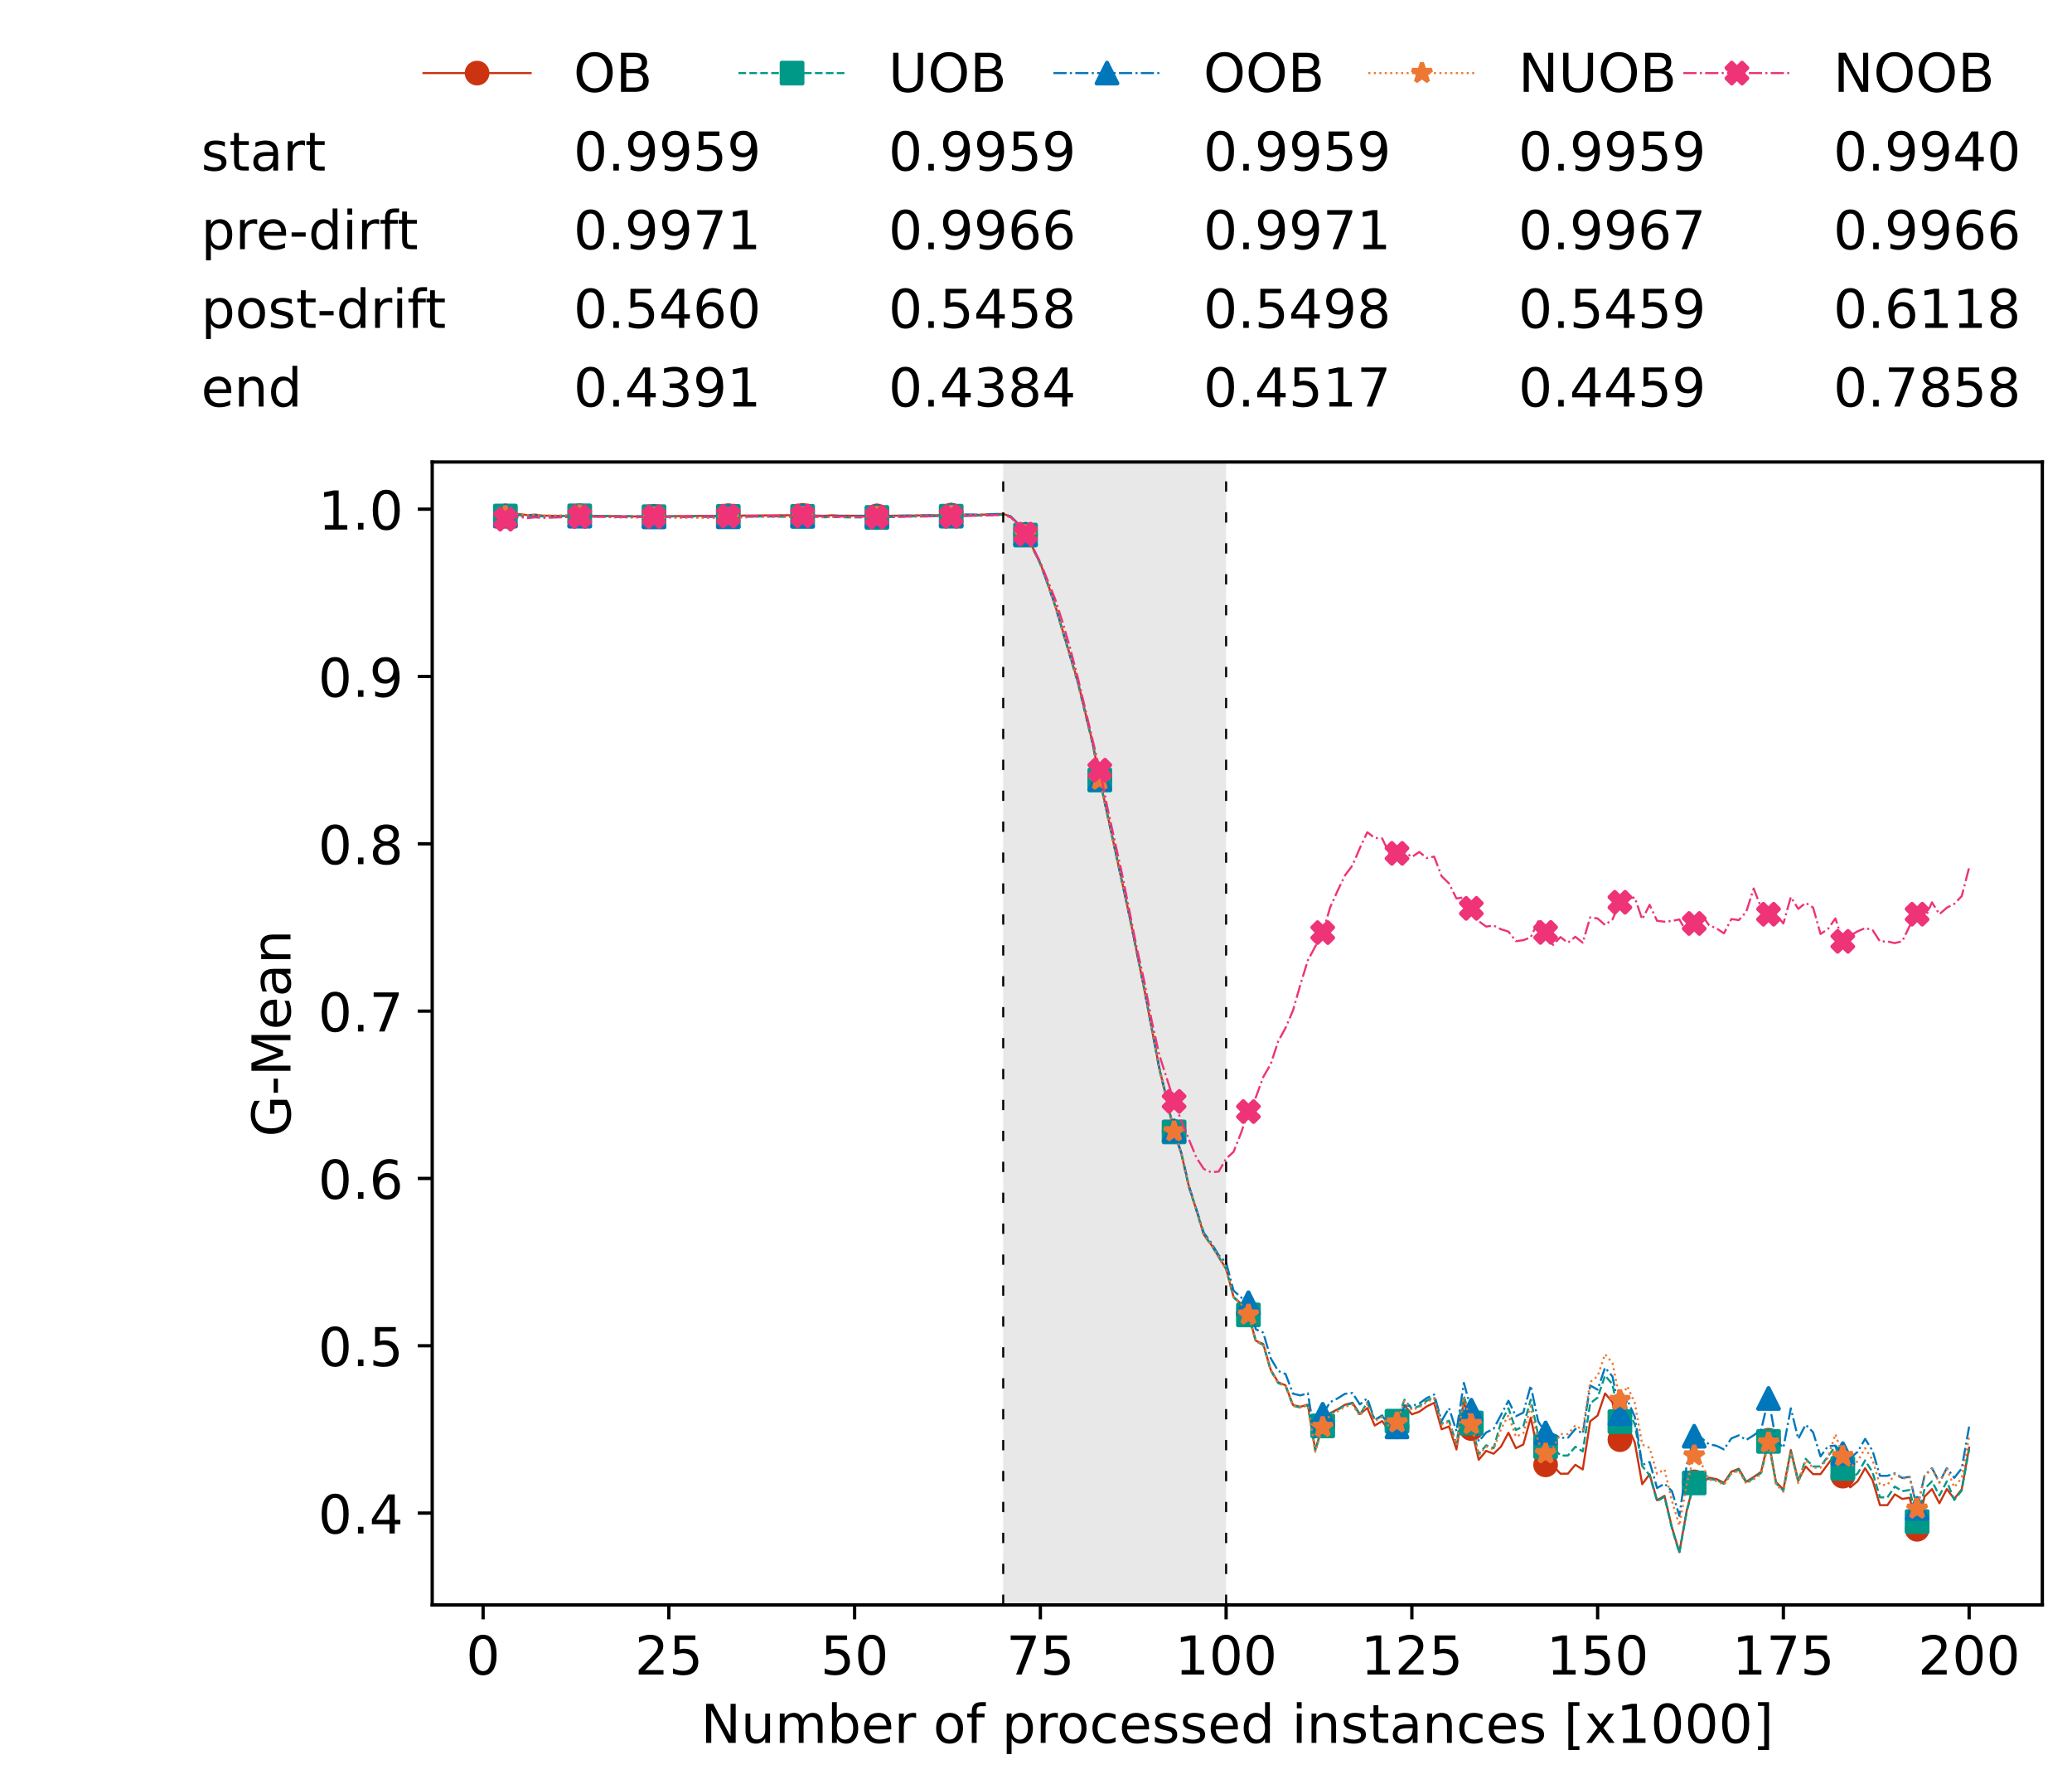 <?xml version="1.0" encoding="utf-8" standalone="no"?>
<!DOCTYPE svg PUBLIC "-//W3C//DTD SVG 1.1//EN"
  "http://www.w3.org/Graphics/SVG/1.1/DTD/svg11.dtd">
<!-- Created with matplotlib (https://matplotlib.org/) -->
<svg height="432.615pt" version="1.1" viewBox="0 0 502.65 432.615" width="502.65pt" xmlns="http://www.w3.org/2000/svg" xmlns:xlink="http://www.w3.org/1999/xlink">
 <defs>
  <style type="text/css">*{stroke-linecap:butt;stroke-linejoin:round;}</style>
 </defs>
 <g id="figure_1">
  <g id="patch_1">
   <path d="M 0 432.615 
L 502.65 432.615 
L 502.65 0 
L 0 0 
z
" style="fill:#ffffff;"/>
  </g>
  <g id="axes_1">
   <g id="patch_2">
    <path d="M 104.85 389.252 
L 495.45 389.252 
L 495.45 112.052 
L 104.85 112.052 
z
" style="fill:#ffffff;"/>
   </g>
   <g id="patch_3">
    <path clip-path="url(#p181278be2f)" d="M 297.446 389.252 
L 297.446 112.052 
L 243.372 112.052 
L 243.372 389.252 
z
" style="fill:#d3d3d3;opacity:0.5;"/>
   </g>
   <g id="matplotlib.axis_1">
    <g id="xtick_1">
     <g id="line2d_1">
      <defs>
       <path d="M 0 0 
L 0 3.5 
" id="m14a7572d7c" style="stroke:#000000;stroke-width:0.8;"/>
      </defs>
      <g>
       <use style="stroke:#000000;stroke-width:0.8;" x="117.197" xlink:href="#m14a7572d7c" y="389.252"/>
      </g>
     </g>
     <g id="text_1">
      <!-- 0 -->
      <g transform="translate(113.061 406.13)scale(0.13 -0.13)">
       <defs>
        <path d="M 31.781 66.406 
Q 24.172 66.406 20.328 58.906 
Q 16.5 51.422 16.5 36.375 
Q 16.5 21.391 20.328 13.891 
Q 24.172 6.391 31.781 6.391 
Q 39.453 6.391 43.281 13.891 
Q 47.125 21.391 47.125 36.375 
Q 47.125 51.422 43.281 58.906 
Q 39.453 66.406 31.781 66.406 
z
M 31.781 74.219 
Q 44.047 74.219 50.516 64.516 
Q 56.984 54.828 56.984 36.375 
Q 56.984 17.969 50.516 8.266 
Q 44.047 -1.422 31.781 -1.422 
Q 19.531 -1.422 13.062 8.266 
Q 6.594 17.969 6.594 36.375 
Q 6.594 54.828 13.062 64.516 
Q 19.531 74.219 31.781 74.219 
z
" id="DejaVuSans-48"/>
       </defs>
       <use xlink:href="#DejaVuSans-48"/>
      </g>
     </g>
    </g>
    <g id="xtick_2">
     <g id="line2d_2">
      <g>
       <use style="stroke:#000000;stroke-width:0.8;" x="162.259" xlink:href="#m14a7572d7c" y="389.252"/>
      </g>
     </g>
     <g id="text_2">
      <!-- 25 -->
      <g transform="translate(153.988 406.13)scale(0.13 -0.13)">
       <defs>
        <path d="M 19.188 8.297 
L 53.609 8.297 
L 53.609 0 
L 7.328 0 
L 7.328 8.297 
Q 12.938 14.109 22.625 23.891 
Q 32.328 33.688 34.812 36.531 
Q 39.547 41.844 41.422 45.531 
Q 43.312 49.219 43.312 52.781 
Q 43.312 58.594 39.234 62.25 
Q 35.156 65.922 28.609 65.922 
Q 23.969 65.922 18.812 64.312 
Q 13.672 62.703 7.812 59.422 
L 7.812 69.391 
Q 13.766 71.781 18.938 73 
Q 24.125 74.219 28.422 74.219 
Q 39.75 74.219 46.484 68.547 
Q 53.219 62.891 53.219 53.422 
Q 53.219 48.922 51.531 44.891 
Q 49.859 40.875 45.406 35.406 
Q 44.188 33.984 37.641 27.219 
Q 31.109 20.453 19.188 8.297 
z
" id="DejaVuSans-50"/>
        <path d="M 10.797 72.906 
L 49.516 72.906 
L 49.516 64.594 
L 19.828 64.594 
L 19.828 46.734 
Q 21.969 47.469 24.109 47.828 
Q 26.266 48.188 28.422 48.188 
Q 40.625 48.188 47.75 41.5 
Q 54.891 34.812 54.891 23.391 
Q 54.891 11.625 47.562 5.094 
Q 40.234 -1.422 26.906 -1.422 
Q 22.312 -1.422 17.547 -0.641 
Q 12.797 0.141 7.719 1.703 
L 7.719 11.625 
Q 12.109 9.234 16.797 8.062 
Q 21.484 6.891 26.703 6.891 
Q 35.156 6.891 40.078 11.328 
Q 45.016 15.766 45.016 23.391 
Q 45.016 31 40.078 35.438 
Q 35.156 39.891 26.703 39.891 
Q 22.75 39.891 18.812 39.016 
Q 14.891 38.141 10.797 36.281 
z
" id="DejaVuSans-53"/>
       </defs>
       <use xlink:href="#DejaVuSans-50"/>
       <use x="63.623" xlink:href="#DejaVuSans-53"/>
      </g>
     </g>
    </g>
    <g id="xtick_3">
     <g id="line2d_3">
      <g>
       <use style="stroke:#000000;stroke-width:0.8;" x="207.322" xlink:href="#m14a7572d7c" y="389.252"/>
      </g>
     </g>
     <g id="text_3">
      <!-- 50 -->
      <g transform="translate(199.05 406.13)scale(0.13 -0.13)">
       <use xlink:href="#DejaVuSans-53"/>
       <use x="63.623" xlink:href="#DejaVuSans-48"/>
      </g>
     </g>
    </g>
    <g id="xtick_4">
     <g id="line2d_4">
      <g>
       <use style="stroke:#000000;stroke-width:0.8;" x="252.384" xlink:href="#m14a7572d7c" y="389.252"/>
      </g>
     </g>
     <g id="text_4">
      <!-- 75 -->
      <g transform="translate(244.113 406.13)scale(0.13 -0.13)">
       <defs>
        <path d="M 8.203 72.906 
L 55.078 72.906 
L 55.078 68.703 
L 28.609 0 
L 18.312 0 
L 43.219 64.594 
L 8.203 64.594 
z
" id="DejaVuSans-55"/>
       </defs>
       <use xlink:href="#DejaVuSans-55"/>
       <use x="63.623" xlink:href="#DejaVuSans-53"/>
      </g>
     </g>
    </g>
    <g id="xtick_5">
     <g id="line2d_5">
      <g>
       <use style="stroke:#000000;stroke-width:0.8;" x="297.446" xlink:href="#m14a7572d7c" y="389.252"/>
      </g>
     </g>
     <g id="text_5">
      <!-- 100 -->
      <g transform="translate(285.039 406.13)scale(0.13 -0.13)">
       <defs>
        <path d="M 12.406 8.297 
L 28.516 8.297 
L 28.516 63.922 
L 10.984 60.406 
L 10.984 69.391 
L 28.422 72.906 
L 38.281 72.906 
L 38.281 8.297 
L 54.391 8.297 
L 54.391 0 
L 12.406 0 
z
" id="DejaVuSans-49"/>
       </defs>
       <use xlink:href="#DejaVuSans-49"/>
       <use x="63.623" xlink:href="#DejaVuSans-48"/>
       <use x="127.246" xlink:href="#DejaVuSans-48"/>
      </g>
     </g>
    </g>
    <g id="xtick_6">
     <g id="line2d_6">
      <g>
       <use style="stroke:#000000;stroke-width:0.8;" x="342.509" xlink:href="#m14a7572d7c" y="389.252"/>
      </g>
     </g>
     <g id="text_6">
      <!-- 125 -->
      <g transform="translate(330.102 406.13)scale(0.13 -0.13)">
       <use xlink:href="#DejaVuSans-49"/>
       <use x="63.623" xlink:href="#DejaVuSans-50"/>
       <use x="127.246" xlink:href="#DejaVuSans-53"/>
      </g>
     </g>
    </g>
    <g id="xtick_7">
     <g id="line2d_7">
      <g>
       <use style="stroke:#000000;stroke-width:0.8;" x="387.571" xlink:href="#m14a7572d7c" y="389.252"/>
      </g>
     </g>
     <g id="text_7">
      <!-- 150 -->
      <g transform="translate(375.164 406.13)scale(0.13 -0.13)">
       <use xlink:href="#DejaVuSans-49"/>
       <use x="63.623" xlink:href="#DejaVuSans-53"/>
       <use x="127.246" xlink:href="#DejaVuSans-48"/>
      </g>
     </g>
    </g>
    <g id="xtick_8">
     <g id="line2d_8">
      <g>
       <use style="stroke:#000000;stroke-width:0.8;" x="432.633" xlink:href="#m14a7572d7c" y="389.252"/>
      </g>
     </g>
     <g id="text_8">
      <!-- 175 -->
      <g transform="translate(420.226 406.13)scale(0.13 -0.13)">
       <use xlink:href="#DejaVuSans-49"/>
       <use x="63.623" xlink:href="#DejaVuSans-55"/>
       <use x="127.246" xlink:href="#DejaVuSans-53"/>
      </g>
     </g>
    </g>
    <g id="xtick_9">
     <g id="line2d_9">
      <g>
       <use style="stroke:#000000;stroke-width:0.8;" x="477.695" xlink:href="#m14a7572d7c" y="389.252"/>
      </g>
     </g>
     <g id="text_9">
      <!-- 200 -->
      <g transform="translate(465.289 406.13)scale(0.13 -0.13)">
       <use xlink:href="#DejaVuSans-50"/>
       <use x="63.623" xlink:href="#DejaVuSans-48"/>
       <use x="127.246" xlink:href="#DejaVuSans-48"/>
      </g>
     </g>
    </g>
    <g id="text_10">
     <!-- Number of processed instances [x1000] -->
     <g transform="translate(170.025 422.711)scale(0.13 -0.13)">
      <defs>
       <path d="M 9.812 72.906 
L 23.094 72.906 
L 55.422 11.922 
L 55.422 72.906 
L 64.984 72.906 
L 64.984 0 
L 51.703 0 
L 19.391 60.984 
L 19.391 0 
L 9.812 0 
z
" id="DejaVuSans-78"/>
       <path d="M 8.5 21.578 
L 8.5 54.688 
L 17.484 54.688 
L 17.484 21.922 
Q 17.484 14.156 20.5 10.266 
Q 23.531 6.391 29.594 6.391 
Q 36.859 6.391 41.078 11.031 
Q 45.312 15.672 45.312 23.688 
L 45.312 54.688 
L 54.297 54.688 
L 54.297 0 
L 45.312 0 
L 45.312 8.406 
Q 42.047 3.422 37.719 1 
Q 33.406 -1.422 27.688 -1.422 
Q 18.266 -1.422 13.375 4.438 
Q 8.5 10.297 8.5 21.578 
z
M 31.109 56 
z
" id="DejaVuSans-117"/>
       <path d="M 52 44.188 
Q 55.375 50.25 60.062 53.125 
Q 64.75 56 71.094 56 
Q 79.641 56 84.281 50.016 
Q 88.922 44.047 88.922 33.016 
L 88.922 0 
L 79.891 0 
L 79.891 32.719 
Q 79.891 40.578 77.094 44.375 
Q 74.312 48.188 68.609 48.188 
Q 61.625 48.188 57.562 43.547 
Q 53.516 38.922 53.516 30.906 
L 53.516 0 
L 44.484 0 
L 44.484 32.719 
Q 44.484 40.625 41.703 44.406 
Q 38.922 48.188 33.109 48.188 
Q 26.219 48.188 22.156 43.531 
Q 18.109 38.875 18.109 30.906 
L 18.109 0 
L 9.078 0 
L 9.078 54.688 
L 18.109 54.688 
L 18.109 46.188 
Q 21.188 51.219 25.484 53.609 
Q 29.781 56 35.688 56 
Q 41.656 56 45.828 52.969 
Q 50 49.953 52 44.188 
z
" id="DejaVuSans-109"/>
       <path d="M 48.688 27.297 
Q 48.688 37.203 44.609 42.844 
Q 40.531 48.484 33.406 48.484 
Q 26.266 48.484 22.188 42.844 
Q 18.109 37.203 18.109 27.297 
Q 18.109 17.391 22.188 11.75 
Q 26.266 6.109 33.406 6.109 
Q 40.531 6.109 44.609 11.75 
Q 48.688 17.391 48.688 27.297 
z
M 18.109 46.391 
Q 20.953 51.266 25.266 53.625 
Q 29.594 56 35.594 56 
Q 45.562 56 51.781 48.094 
Q 58.016 40.188 58.016 27.297 
Q 58.016 14.406 51.781 6.484 
Q 45.562 -1.422 35.594 -1.422 
Q 29.594 -1.422 25.266 0.953 
Q 20.953 3.328 18.109 8.203 
L 18.109 0 
L 9.078 0 
L 9.078 75.984 
L 18.109 75.984 
z
" id="DejaVuSans-98"/>
       <path d="M 56.203 29.594 
L 56.203 25.203 
L 14.891 25.203 
Q 15.484 15.922 20.484 11.062 
Q 25.484 6.203 34.422 6.203 
Q 39.594 6.203 44.453 7.469 
Q 49.312 8.734 54.109 11.281 
L 54.109 2.781 
Q 49.266 0.734 44.188 -0.344 
Q 39.109 -1.422 33.891 -1.422 
Q 20.797 -1.422 13.156 6.188 
Q 5.516 13.812 5.516 26.812 
Q 5.516 40.234 12.766 48.109 
Q 20.016 56 32.328 56 
Q 43.359 56 49.781 48.891 
Q 56.203 41.797 56.203 29.594 
z
M 47.219 32.234 
Q 47.125 39.594 43.094 43.984 
Q 39.062 48.391 32.422 48.391 
Q 24.906 48.391 20.391 44.141 
Q 15.875 39.891 15.188 32.172 
z
" id="DejaVuSans-101"/>
       <path d="M 41.109 46.297 
Q 39.594 47.172 37.812 47.578 
Q 36.031 48 33.891 48 
Q 26.266 48 22.188 43.047 
Q 18.109 38.094 18.109 28.812 
L 18.109 0 
L 9.078 0 
L 9.078 54.688 
L 18.109 54.688 
L 18.109 46.188 
Q 20.953 51.172 25.484 53.578 
Q 30.031 56 36.531 56 
Q 37.453 56 38.578 55.875 
Q 39.703 55.766 41.062 55.516 
z
" id="DejaVuSans-114"/>
       <path id="DejaVuSans-32"/>
       <path d="M 30.609 48.391 
Q 23.391 48.391 19.188 42.75 
Q 14.984 37.109 14.984 27.297 
Q 14.984 17.484 19.156 11.844 
Q 23.344 6.203 30.609 6.203 
Q 37.797 6.203 41.984 11.859 
Q 46.188 17.531 46.188 27.297 
Q 46.188 37.016 41.984 42.703 
Q 37.797 48.391 30.609 48.391 
z
M 30.609 56 
Q 42.328 56 49.016 48.375 
Q 55.719 40.766 55.719 27.297 
Q 55.719 13.875 49.016 6.219 
Q 42.328 -1.422 30.609 -1.422 
Q 18.844 -1.422 12.172 6.219 
Q 5.516 13.875 5.516 27.297 
Q 5.516 40.766 12.172 48.375 
Q 18.844 56 30.609 56 
z
" id="DejaVuSans-111"/>
       <path d="M 37.109 75.984 
L 37.109 68.5 
L 28.516 68.5 
Q 23.688 68.5 21.797 66.547 
Q 19.922 64.594 19.922 59.516 
L 19.922 54.688 
L 34.719 54.688 
L 34.719 47.703 
L 19.922 47.703 
L 19.922 0 
L 10.891 0 
L 10.891 47.703 
L 2.297 47.703 
L 2.297 54.688 
L 10.891 54.688 
L 10.891 58.5 
Q 10.891 67.625 15.141 71.797 
Q 19.391 75.984 28.609 75.984 
z
" id="DejaVuSans-102"/>
       <path d="M 18.109 8.203 
L 18.109 -20.797 
L 9.078 -20.797 
L 9.078 54.688 
L 18.109 54.688 
L 18.109 46.391 
Q 20.953 51.266 25.266 53.625 
Q 29.594 56 35.594 56 
Q 45.562 56 51.781 48.094 
Q 58.016 40.188 58.016 27.297 
Q 58.016 14.406 51.781 6.484 
Q 45.562 -1.422 35.594 -1.422 
Q 29.594 -1.422 25.266 0.953 
Q 20.953 3.328 18.109 8.203 
z
M 48.688 27.297 
Q 48.688 37.203 44.609 42.844 
Q 40.531 48.484 33.406 48.484 
Q 26.266 48.484 22.188 42.844 
Q 18.109 37.203 18.109 27.297 
Q 18.109 17.391 22.188 11.75 
Q 26.266 6.109 33.406 6.109 
Q 40.531 6.109 44.609 11.75 
Q 48.688 17.391 48.688 27.297 
z
" id="DejaVuSans-112"/>
       <path d="M 48.781 52.594 
L 48.781 44.188 
Q 44.969 46.297 41.141 47.344 
Q 37.312 48.391 33.406 48.391 
Q 24.656 48.391 19.812 42.844 
Q 14.984 37.312 14.984 27.297 
Q 14.984 17.281 19.812 11.734 
Q 24.656 6.203 33.406 6.203 
Q 37.312 6.203 41.141 7.25 
Q 44.969 8.297 48.781 10.406 
L 48.781 2.094 
Q 45.016 0.344 40.984 -0.531 
Q 36.969 -1.422 32.422 -1.422 
Q 20.062 -1.422 12.781 6.344 
Q 5.516 14.109 5.516 27.297 
Q 5.516 40.672 12.859 48.328 
Q 20.219 56 33.016 56 
Q 37.156 56 41.109 55.141 
Q 45.062 54.297 48.781 52.594 
z
" id="DejaVuSans-99"/>
       <path d="M 44.281 53.078 
L 44.281 44.578 
Q 40.484 46.531 36.375 47.5 
Q 32.281 48.484 27.875 48.484 
Q 21.188 48.484 17.844 46.438 
Q 14.5 44.391 14.5 40.281 
Q 14.5 37.156 16.891 35.375 
Q 19.281 33.594 26.516 31.984 
L 29.594 31.297 
Q 39.156 29.25 43.188 25.516 
Q 47.219 21.781 47.219 15.094 
Q 47.219 7.469 41.188 3.016 
Q 35.156 -1.422 24.609 -1.422 
Q 20.219 -1.422 15.453 -0.562 
Q 10.688 0.297 5.422 2 
L 5.422 11.281 
Q 10.406 8.688 15.234 7.391 
Q 20.062 6.109 24.812 6.109 
Q 31.156 6.109 34.562 8.281 
Q 37.984 10.453 37.984 14.406 
Q 37.984 18.062 35.516 20.016 
Q 33.062 21.969 24.703 23.781 
L 21.578 24.516 
Q 13.234 26.266 9.516 29.906 
Q 5.812 33.547 5.812 39.891 
Q 5.812 47.609 11.281 51.797 
Q 16.75 56 26.812 56 
Q 31.781 56 36.172 55.266 
Q 40.578 54.547 44.281 53.078 
z
" id="DejaVuSans-115"/>
       <path d="M 45.406 46.391 
L 45.406 75.984 
L 54.391 75.984 
L 54.391 0 
L 45.406 0 
L 45.406 8.203 
Q 42.578 3.328 38.25 0.953 
Q 33.938 -1.422 27.875 -1.422 
Q 17.969 -1.422 11.734 6.484 
Q 5.516 14.406 5.516 27.297 
Q 5.516 40.188 11.734 48.094 
Q 17.969 56 27.875 56 
Q 33.938 56 38.25 53.625 
Q 42.578 51.266 45.406 46.391 
z
M 14.797 27.297 
Q 14.797 17.391 18.875 11.75 
Q 22.953 6.109 30.078 6.109 
Q 37.203 6.109 41.297 11.75 
Q 45.406 17.391 45.406 27.297 
Q 45.406 37.203 41.297 42.844 
Q 37.203 48.484 30.078 48.484 
Q 22.953 48.484 18.875 42.844 
Q 14.797 37.203 14.797 27.297 
z
" id="DejaVuSans-100"/>
       <path d="M 9.422 54.688 
L 18.406 54.688 
L 18.406 0 
L 9.422 0 
z
M 9.422 75.984 
L 18.406 75.984 
L 18.406 64.594 
L 9.422 64.594 
z
" id="DejaVuSans-105"/>
       <path d="M 54.891 33.016 
L 54.891 0 
L 45.906 0 
L 45.906 32.719 
Q 45.906 40.484 42.875 44.328 
Q 39.844 48.188 33.797 48.188 
Q 26.516 48.188 22.312 43.547 
Q 18.109 38.922 18.109 30.906 
L 18.109 0 
L 9.078 0 
L 9.078 54.688 
L 18.109 54.688 
L 18.109 46.188 
Q 21.344 51.125 25.703 53.562 
Q 30.078 56 35.797 56 
Q 45.219 56 50.047 50.172 
Q 54.891 44.344 54.891 33.016 
z
" id="DejaVuSans-110"/>
       <path d="M 18.312 70.219 
L 18.312 54.688 
L 36.812 54.688 
L 36.812 47.703 
L 18.312 47.703 
L 18.312 18.016 
Q 18.312 11.328 20.141 9.422 
Q 21.969 7.516 27.594 7.516 
L 36.812 7.516 
L 36.812 0 
L 27.594 0 
Q 17.188 0 13.234 3.875 
Q 9.281 7.766 9.281 18.016 
L 9.281 47.703 
L 2.688 47.703 
L 2.688 54.688 
L 9.281 54.688 
L 9.281 70.219 
z
" id="DejaVuSans-116"/>
       <path d="M 34.281 27.484 
Q 23.391 27.484 19.188 25 
Q 14.984 22.516 14.984 16.5 
Q 14.984 11.719 18.141 8.906 
Q 21.297 6.109 26.703 6.109 
Q 34.188 6.109 38.703 11.406 
Q 43.219 16.703 43.219 25.484 
L 43.219 27.484 
z
M 52.203 31.203 
L 52.203 0 
L 43.219 0 
L 43.219 8.297 
Q 40.141 3.328 35.547 0.953 
Q 30.953 -1.422 24.312 -1.422 
Q 15.922 -1.422 10.953 3.297 
Q 6 8.016 6 15.922 
Q 6 25.141 12.172 29.828 
Q 18.359 34.516 30.609 34.516 
L 43.219 34.516 
L 43.219 35.406 
Q 43.219 41.609 39.141 45 
Q 35.062 48.391 27.688 48.391 
Q 23 48.391 18.547 47.266 
Q 14.109 46.141 10.016 43.891 
L 10.016 52.203 
Q 14.938 54.109 19.578 55.047 
Q 24.219 56 28.609 56 
Q 40.484 56 46.344 49.844 
Q 52.203 43.703 52.203 31.203 
z
" id="DejaVuSans-97"/>
       <path d="M 8.594 75.984 
L 29.297 75.984 
L 29.297 69 
L 17.578 69 
L 17.578 -6.203 
L 29.297 -6.203 
L 29.297 -13.188 
L 8.594 -13.188 
z
" id="DejaVuSans-91"/>
       <path d="M 54.891 54.688 
L 35.109 28.078 
L 55.906 0 
L 45.312 0 
L 29.391 21.484 
L 13.484 0 
L 2.875 0 
L 24.125 28.609 
L 4.688 54.688 
L 15.281 54.688 
L 29.781 35.203 
L 44.281 54.688 
z
" id="DejaVuSans-120"/>
       <path d="M 30.422 75.984 
L 30.422 -13.188 
L 9.719 -13.188 
L 9.719 -6.203 
L 21.391 -6.203 
L 21.391 69 
L 9.719 69 
L 9.719 75.984 
z
" id="DejaVuSans-93"/>
      </defs>
      <use xlink:href="#DejaVuSans-78"/>
      <use x="74.805" xlink:href="#DejaVuSans-117"/>
      <use x="138.184" xlink:href="#DejaVuSans-109"/>
      <use x="235.596" xlink:href="#DejaVuSans-98"/>
      <use x="299.072" xlink:href="#DejaVuSans-101"/>
      <use x="360.596" xlink:href="#DejaVuSans-114"/>
      <use x="401.709" xlink:href="#DejaVuSans-32"/>
      <use x="433.496" xlink:href="#DejaVuSans-111"/>
      <use x="494.678" xlink:href="#DejaVuSans-102"/>
      <use x="529.883" xlink:href="#DejaVuSans-32"/>
      <use x="561.67" xlink:href="#DejaVuSans-112"/>
      <use x="625.146" xlink:href="#DejaVuSans-114"/>
      <use x="664.01" xlink:href="#DejaVuSans-111"/>
      <use x="725.191" xlink:href="#DejaVuSans-99"/>
      <use x="780.172" xlink:href="#DejaVuSans-101"/>
      <use x="841.695" xlink:href="#DejaVuSans-115"/>
      <use x="893.795" xlink:href="#DejaVuSans-115"/>
      <use x="945.895" xlink:href="#DejaVuSans-101"/>
      <use x="1007.418" xlink:href="#DejaVuSans-100"/>
      <use x="1070.895" xlink:href="#DejaVuSans-32"/>
      <use x="1102.682" xlink:href="#DejaVuSans-105"/>
      <use x="1130.465" xlink:href="#DejaVuSans-110"/>
      <use x="1193.844" xlink:href="#DejaVuSans-115"/>
      <use x="1245.943" xlink:href="#DejaVuSans-116"/>
      <use x="1285.152" xlink:href="#DejaVuSans-97"/>
      <use x="1346.432" xlink:href="#DejaVuSans-110"/>
      <use x="1409.811" xlink:href="#DejaVuSans-99"/>
      <use x="1464.791" xlink:href="#DejaVuSans-101"/>
      <use x="1526.314" xlink:href="#DejaVuSans-115"/>
      <use x="1578.414" xlink:href="#DejaVuSans-32"/>
      <use x="1610.201" xlink:href="#DejaVuSans-91"/>
      <use x="1649.215" xlink:href="#DejaVuSans-120"/>
      <use x="1708.395" xlink:href="#DejaVuSans-49"/>
      <use x="1772.018" xlink:href="#DejaVuSans-48"/>
      <use x="1835.641" xlink:href="#DejaVuSans-48"/>
      <use x="1899.264" xlink:href="#DejaVuSans-48"/>
      <use x="1962.887" xlink:href="#DejaVuSans-93"/>
     </g>
    </g>
   </g>
   <g id="matplotlib.axis_2">
    <g id="ytick_1">
     <g id="line2d_10">
      <defs>
       <path d="M 0 0 
L -3.5 0 
" id="m2081bc7d28" style="stroke:#000000;stroke-width:0.8;"/>
      </defs>
      <g>
       <use style="stroke:#000000;stroke-width:0.8;" x="104.85" xlink:href="#m2081bc7d28" y="366.977"/>
      </g>
     </g>
     <g id="text_11">
      <!-- 0.4 -->
      <g transform="translate(77.176 371.916)scale(0.13 -0.13)">
       <defs>
        <path d="M 10.688 12.406 
L 21 12.406 
L 21 0 
L 10.688 0 
z
" id="DejaVuSans-46"/>
        <path d="M 37.797 64.312 
L 12.891 25.391 
L 37.797 25.391 
z
M 35.203 72.906 
L 47.609 72.906 
L 47.609 25.391 
L 58.016 25.391 
L 58.016 17.188 
L 47.609 17.188 
L 47.609 0 
L 37.797 0 
L 37.797 17.188 
L 4.891 17.188 
L 4.891 26.703 
z
" id="DejaVuSans-52"/>
       </defs>
       <use xlink:href="#DejaVuSans-48"/>
       <use x="63.623" xlink:href="#DejaVuSans-46"/>
       <use x="95.41" xlink:href="#DejaVuSans-52"/>
      </g>
     </g>
    </g>
    <g id="ytick_2">
     <g id="line2d_11">
      <g>
       <use style="stroke:#000000;stroke-width:0.8;" x="104.85" xlink:href="#m2081bc7d28" y="326.396"/>
      </g>
     </g>
     <g id="text_12">
      <!-- 0.5 -->
      <g transform="translate(77.176 331.335)scale(0.13 -0.13)">
       <use xlink:href="#DejaVuSans-48"/>
       <use x="63.623" xlink:href="#DejaVuSans-46"/>
       <use x="95.41" xlink:href="#DejaVuSans-53"/>
      </g>
     </g>
    </g>
    <g id="ytick_3">
     <g id="line2d_12">
      <g>
       <use style="stroke:#000000;stroke-width:0.8;" x="104.85" xlink:href="#m2081bc7d28" y="285.815"/>
      </g>
     </g>
     <g id="text_13">
      <!-- 0.6 -->
      <g transform="translate(77.176 290.754)scale(0.13 -0.13)">
       <defs>
        <path d="M 33.016 40.375 
Q 26.375 40.375 22.484 35.828 
Q 18.609 31.297 18.609 23.391 
Q 18.609 15.531 22.484 10.953 
Q 26.375 6.391 33.016 6.391 
Q 39.656 6.391 43.531 10.953 
Q 47.406 15.531 47.406 23.391 
Q 47.406 31.297 43.531 35.828 
Q 39.656 40.375 33.016 40.375 
z
M 52.594 71.297 
L 52.594 62.312 
Q 48.875 64.062 45.094 64.984 
Q 41.312 65.922 37.594 65.922 
Q 27.828 65.922 22.672 59.328 
Q 17.531 52.734 16.797 39.406 
Q 19.672 43.656 24.016 45.922 
Q 28.375 48.188 33.594 48.188 
Q 44.578 48.188 50.953 41.516 
Q 57.328 34.859 57.328 23.391 
Q 57.328 12.156 50.688 5.359 
Q 44.047 -1.422 33.016 -1.422 
Q 20.359 -1.422 13.672 8.266 
Q 6.984 17.969 6.984 36.375 
Q 6.984 53.656 15.188 63.938 
Q 23.391 74.219 37.203 74.219 
Q 40.922 74.219 44.703 73.484 
Q 48.484 72.75 52.594 71.297 
z
" id="DejaVuSans-54"/>
       </defs>
       <use xlink:href="#DejaVuSans-48"/>
       <use x="63.623" xlink:href="#DejaVuSans-46"/>
       <use x="95.41" xlink:href="#DejaVuSans-54"/>
      </g>
     </g>
    </g>
    <g id="ytick_4">
     <g id="line2d_13">
      <g>
       <use style="stroke:#000000;stroke-width:0.8;" x="104.85" xlink:href="#m2081bc7d28" y="245.235"/>
      </g>
     </g>
     <g id="text_14">
      <!-- 0.7 -->
      <g transform="translate(77.176 250.174)scale(0.13 -0.13)">
       <use xlink:href="#DejaVuSans-48"/>
       <use x="63.623" xlink:href="#DejaVuSans-46"/>
       <use x="95.41" xlink:href="#DejaVuSans-55"/>
      </g>
     </g>
    </g>
    <g id="ytick_5">
     <g id="line2d_14">
      <g>
       <use style="stroke:#000000;stroke-width:0.8;" x="104.85" xlink:href="#m2081bc7d28" y="204.654"/>
      </g>
     </g>
     <g id="text_15">
      <!-- 0.8 -->
      <g transform="translate(77.176 209.593)scale(0.13 -0.13)">
       <defs>
        <path d="M 31.781 34.625 
Q 24.75 34.625 20.719 30.859 
Q 16.703 27.094 16.703 20.516 
Q 16.703 13.922 20.719 10.156 
Q 24.75 6.391 31.781 6.391 
Q 38.812 6.391 42.859 10.172 
Q 46.922 13.969 46.922 20.516 
Q 46.922 27.094 42.891 30.859 
Q 38.875 34.625 31.781 34.625 
z
M 21.922 38.812 
Q 15.578 40.375 12.031 44.719 
Q 8.5 49.078 8.5 55.328 
Q 8.5 64.062 14.719 69.141 
Q 20.953 74.219 31.781 74.219 
Q 42.672 74.219 48.875 69.141 
Q 55.078 64.062 55.078 55.328 
Q 55.078 49.078 51.531 44.719 
Q 48 40.375 41.703 38.812 
Q 48.828 37.156 52.797 32.312 
Q 56.781 27.484 56.781 20.516 
Q 56.781 9.906 50.312 4.234 
Q 43.844 -1.422 31.781 -1.422 
Q 19.734 -1.422 13.25 4.234 
Q 6.781 9.906 6.781 20.516 
Q 6.781 27.484 10.781 32.312 
Q 14.797 37.156 21.922 38.812 
z
M 18.312 54.391 
Q 18.312 48.734 21.844 45.562 
Q 25.391 42.391 31.781 42.391 
Q 38.141 42.391 41.719 45.562 
Q 45.312 48.734 45.312 54.391 
Q 45.312 60.062 41.719 63.234 
Q 38.141 66.406 31.781 66.406 
Q 25.391 66.406 21.844 63.234 
Q 18.312 60.062 18.312 54.391 
z
" id="DejaVuSans-56"/>
       </defs>
       <use xlink:href="#DejaVuSans-48"/>
       <use x="63.623" xlink:href="#DejaVuSans-46"/>
       <use x="95.41" xlink:href="#DejaVuSans-56"/>
      </g>
     </g>
    </g>
    <g id="ytick_6">
     <g id="line2d_15">
      <g>
       <use style="stroke:#000000;stroke-width:0.8;" x="104.85" xlink:href="#m2081bc7d28" y="164.073"/>
      </g>
     </g>
     <g id="text_16">
      <!-- 0.9 -->
      <g transform="translate(77.176 169.012)scale(0.13 -0.13)">
       <defs>
        <path d="M 10.984 1.516 
L 10.984 10.5 
Q 14.703 8.734 18.5 7.812 
Q 22.312 6.891 25.984 6.891 
Q 35.75 6.891 40.891 13.453 
Q 46.047 20.016 46.781 33.406 
Q 43.953 29.203 39.594 26.953 
Q 35.25 24.703 29.984 24.703 
Q 19.047 24.703 12.672 31.312 
Q 6.297 37.938 6.297 49.422 
Q 6.297 60.641 12.938 67.422 
Q 19.578 74.219 30.609 74.219 
Q 43.266 74.219 49.922 64.516 
Q 56.594 54.828 56.594 36.375 
Q 56.594 19.141 48.406 8.859 
Q 40.234 -1.422 26.422 -1.422 
Q 22.703 -1.422 18.891 -0.688 
Q 15.094 0.047 10.984 1.516 
z
M 30.609 32.422 
Q 37.25 32.422 41.125 36.953 
Q 45.016 41.5 45.016 49.422 
Q 45.016 57.281 41.125 61.844 
Q 37.25 66.406 30.609 66.406 
Q 23.969 66.406 20.094 61.844 
Q 16.219 57.281 16.219 49.422 
Q 16.219 41.5 20.094 36.953 
Q 23.969 32.422 30.609 32.422 
z
" id="DejaVuSans-57"/>
       </defs>
       <use xlink:href="#DejaVuSans-48"/>
       <use x="63.623" xlink:href="#DejaVuSans-46"/>
       <use x="95.41" xlink:href="#DejaVuSans-57"/>
      </g>
     </g>
    </g>
    <g id="ytick_7">
     <g id="line2d_16">
      <g>
       <use style="stroke:#000000;stroke-width:0.8;" x="104.85" xlink:href="#m2081bc7d28" y="123.492"/>
      </g>
     </g>
     <g id="text_17">
      <!-- 1.0 -->
      <g transform="translate(77.176 128.431)scale(0.13 -0.13)">
       <use xlink:href="#DejaVuSans-49"/>
       <use x="63.623" xlink:href="#DejaVuSans-46"/>
       <use x="95.41" xlink:href="#DejaVuSans-48"/>
      </g>
     </g>
    </g>
    <g id="text_18">
     <!-- G-Mean -->
     <g transform="translate(70.472 275.744)rotate(-90)scale(0.13 -0.13)">
      <defs>
       <path d="M 59.516 10.406 
L 59.516 29.984 
L 43.406 29.984 
L 43.406 38.094 
L 69.281 38.094 
L 69.281 6.781 
Q 63.578 2.734 56.688 0.656 
Q 49.812 -1.422 42 -1.422 
Q 24.906 -1.422 15.25 8.562 
Q 5.609 18.562 5.609 36.375 
Q 5.609 54.25 15.25 64.234 
Q 24.906 74.219 42 74.219 
Q 49.125 74.219 55.547 72.453 
Q 61.969 70.703 67.391 67.281 
L 67.391 56.781 
Q 61.922 61.422 55.766 63.766 
Q 49.609 66.109 42.828 66.109 
Q 29.438 66.109 22.719 58.641 
Q 16.016 51.172 16.016 36.375 
Q 16.016 21.625 22.719 14.156 
Q 29.438 6.688 42.828 6.688 
Q 48.047 6.688 52.141 7.594 
Q 56.25 8.5 59.516 10.406 
z
" id="DejaVuSans-71"/>
       <path d="M 4.891 31.391 
L 31.203 31.391 
L 31.203 23.391 
L 4.891 23.391 
z
" id="DejaVuSans-45"/>
       <path d="M 9.812 72.906 
L 24.516 72.906 
L 43.109 23.297 
L 61.812 72.906 
L 76.516 72.906 
L 76.516 0 
L 66.891 0 
L 66.891 64.016 
L 48.094 14.016 
L 38.188 14.016 
L 19.391 64.016 
L 19.391 0 
L 9.812 0 
z
" id="DejaVuSans-77"/>
      </defs>
      <use xlink:href="#DejaVuSans-71"/>
      <use x="77.49" xlink:href="#DejaVuSans-45"/>
      <use x="113.574" xlink:href="#DejaVuSans-77"/>
      <use x="199.854" xlink:href="#DejaVuSans-101"/>
      <use x="261.377" xlink:href="#DejaVuSans-97"/>
      <use x="322.656" xlink:href="#DejaVuSans-110"/>
     </g>
    </g>
   </g>
   <g id="line2d_17"/>
   <g id="line2d_18"/>
   <g id="line2d_19"/>
   <g id="line2d_20"/>
   <g id="line2d_21"/>
   <g id="line2d_22">
    <path clip-path="url(#p181278be2f)" d="M 122.605 125.148 
L 124.407 124.726 
L 126.21 124.722 
L 128.012 124.939 
L 129.815 124.806 
L 131.617 125.055 
L 135.222 125.121 
L 140.629 125.075 
L 155.049 125.262 
L 176.679 125.075 
L 192.902 124.949 
L 200.112 125.09 
L 201.914 124.967 
L 203.717 125.067 
L 209.124 125.087 
L 212.729 125.128 
L 237.964 124.853 
L 241.569 124.672 
L 243.372 124.652 
L 245.174 125.246 
L 246.976 127.011 
L 248.779 129.611 
L 250.581 132.927 
L 252.384 136.643 
L 254.186 141.553 
L 255.989 146.871 
L 261.396 165.028 
L 265.001 179.897 
L 266.804 189.023 
L 274.014 222.224 
L 277.619 239.982 
L 281.224 259.04 
L 283.026 266.48 
L 284.829 274.42 
L 286.631 279.949 
L 288.434 287.838 
L 290.236 293.435 
L 292.039 299.44 
L 293.841 301.866 
L 297.446 307.739 
L 299.249 314.554 
L 301.051 316.178 
L 302.854 318.748 
L 304.656 325.178 
L 306.459 325.992 
L 308.261 332.189 
L 310.064 335.242 
L 311.866 335.991 
L 313.669 340.77 
L 315.471 341.187 
L 317.274 340.67 
L 319.076 351.653 
L 320.879 345.661 
L 322.681 342.72 
L 324.484 341.812 
L 326.286 340.701 
L 328.089 340.203 
L 329.891 342.969 
L 331.694 341.493 
L 333.496 345.737 
L 335.299 344.674 
L 337.101 347.123 
L 338.904 346.068 
L 340.706 340.853 
L 342.509 343.025 
L 344.311 342.389 
L 346.114 341.109 
L 347.916 340.24 
L 349.719 346.654 
L 351.521 345.96 
L 353.324 351.553 
L 355.126 339.844 
L 356.928 346.475 
L 358.731 354.041 
L 360.533 351.889 
L 362.336 352.588 
L 364.138 350.845 
L 365.941 347.484 
L 367.743 351.237 
L 369.546 350.34 
L 371.348 343.826 
L 373.151 352.474 
L 374.953 355.279 
L 376.756 355.528 
L 378.558 357.422 
L 380.361 357.415 
L 382.163 355.261 
L 383.966 356.395 
L 385.768 344.71 
L 387.571 343.305 
L 389.373 337.945 
L 391.176 340.099 
L 392.978 349.168 
L 394.781 345.798 
L 396.583 349.84 
L 398.386 359.975 
L 400.188 357.556 
L 401.991 363.863 
L 403.793 362.784 
L 405.596 370.441 
L 407.398 376.445 
L 409.201 366.305 
L 411.003 359.406 
L 412.806 359.862 
L 414.608 358.394 
L 416.411 358.744 
L 418.213 359.624 
L 420.016 356.942 
L 421.818 356.214 
L 423.621 359.363 
L 425.423 358.24 
L 427.226 356.966 
L 429.028 349.312 
L 430.831 359.442 
L 432.633 361.252 
L 434.436 351.697 
L 436.238 359.109 
L 438.041 355.671 
L 439.843 357.532 
L 441.646 357.532 
L 445.251 352.637 
L 447.053 358.016 
L 448.856 360.737 
L 450.658 359.231 
L 452.461 356.086 
L 454.263 358.969 
L 456.066 365.055 
L 457.868 365.055 
L 459.671 362.42 
L 461.473 363.539 
L 463.276 363.255 
L 465.078 370.908 
L 466.881 362.966 
L 468.683 361.152 
L 470.485 364.593 
L 472.288 361.147 
L 474.09 363.532 
L 475.893 361.226 
L 477.695 351.091 
L 477.695 351.091 
" style="fill:none;stroke:#cc3311;stroke-linecap:square;stroke-width:0.5;"/>
    <defs>
     <path d="M 0 2.5 
C 0.663 2.5 1.299 2.237 1.768 1.768 
C 2.237 1.299 2.5 0.663 2.5 0 
C 2.5 -0.663 2.237 -1.299 1.768 -1.768 
C 1.299 -2.237 0.663 -2.5 0 -2.5 
C -0.663 -2.5 -1.299 -2.237 -1.768 -1.768 
C -2.237 -1.299 -2.5 -0.663 -2.5 0 
C -2.5 0.663 -2.237 1.299 -1.768 1.768 
C -1.299 2.237 -0.663 2.5 0 2.5 
z
" id="m6e567fb99a" style="stroke:#cc3311;"/>
    </defs>
    <g clip-path="url(#p181278be2f)">
     <use style="fill:#cc3311;stroke:#cc3311;" x="122.605" xlink:href="#m6e567fb99a" y="125.148"/>
     <use style="fill:#cc3311;stroke:#cc3311;" x="140.629" xlink:href="#m6e567fb99a" y="125.075"/>
     <use style="fill:#cc3311;stroke:#cc3311;" x="158.654" xlink:href="#m6e567fb99a" y="125.212"/>
     <use style="fill:#cc3311;stroke:#cc3311;" x="176.679" xlink:href="#m6e567fb99a" y="125.075"/>
     <use style="fill:#cc3311;stroke:#cc3311;" x="194.704" xlink:href="#m6e567fb99a" y="125.009"/>
     <use style="fill:#cc3311;stroke:#cc3311;" x="212.729" xlink:href="#m6e567fb99a" y="125.128"/>
     <use style="fill:#cc3311;stroke:#cc3311;" x="230.754" xlink:href="#m6e567fb99a" y="124.934"/>
     <use style="fill:#cc3311;stroke:#cc3311;" x="248.779" xlink:href="#m6e567fb99a" y="129.611"/>
     <use style="fill:#cc3311;stroke:#cc3311;" x="266.804" xlink:href="#m6e567fb99a" y="189.023"/>
     <use style="fill:#cc3311;stroke:#cc3311;" x="284.829" xlink:href="#m6e567fb99a" y="274.42"/>
     <use style="fill:#cc3311;stroke:#cc3311;" x="302.854" xlink:href="#m6e567fb99a" y="318.748"/>
     <use style="fill:#cc3311;stroke:#cc3311;" x="320.879" xlink:href="#m6e567fb99a" y="345.661"/>
     <use style="fill:#cc3311;stroke:#cc3311;" x="338.904" xlink:href="#m6e567fb99a" y="346.068"/>
     <use style="fill:#cc3311;stroke:#cc3311;" x="356.928" xlink:href="#m6e567fb99a" y="346.475"/>
     <use style="fill:#cc3311;stroke:#cc3311;" x="374.953" xlink:href="#m6e567fb99a" y="355.279"/>
     <use style="fill:#cc3311;stroke:#cc3311;" x="392.978" xlink:href="#m6e567fb99a" y="349.168"/>
     <use style="fill:#cc3311;stroke:#cc3311;" x="411.003" xlink:href="#m6e567fb99a" y="359.406"/>
     <use style="fill:#cc3311;stroke:#cc3311;" x="429.028" xlink:href="#m6e567fb99a" y="349.312"/>
     <use style="fill:#cc3311;stroke:#cc3311;" x="447.053" xlink:href="#m6e567fb99a" y="358.016"/>
     <use style="fill:#cc3311;stroke:#cc3311;" x="465.078" xlink:href="#m6e567fb99a" y="370.908"/>
    </g>
   </g>
   <g id="line2d_23"/>
   <g id="line2d_24"/>
   <g id="line2d_25"/>
   <g id="line2d_26"/>
   <g id="line2d_27">
    <path clip-path="url(#p181278be2f)" d="M 122.605 125.148 
L 124.407 124.726 
L 126.21 124.993 
L 128.012 125.142 
L 129.815 124.968 
L 131.617 125.257 
L 133.419 125.294 
L 137.024 125.113 
L 140.629 125.107 
L 151.444 125.204 
L 155.049 125.192 
L 160.457 125.329 
L 164.062 125.224 
L 165.864 125.328 
L 169.469 125.188 
L 187.494 125.274 
L 191.099 125.357 
L 194.704 125.234 
L 200.112 125.458 
L 201.914 125.376 
L 205.519 125.476 
L 212.729 125.497 
L 221.742 125.236 
L 225.347 125.256 
L 227.149 125.154 
L 230.754 125.196 
L 236.162 125.036 
L 237.964 125.037 
L 241.569 124.896 
L 243.372 124.855 
L 245.174 125.409 
L 246.976 127.154 
L 248.779 129.776 
L 250.581 133.093 
L 252.384 136.831 
L 254.186 141.754 
L 255.989 147.09 
L 261.396 165.301 
L 265.001 180.16 
L 266.804 189.184 
L 274.014 222.321 
L 277.619 240.066 
L 281.224 259.163 
L 284.829 274.526 
L 286.631 280.051 
L 288.434 287.95 
L 290.236 293.551 
L 292.039 299.531 
L 293.841 301.94 
L 297.446 307.807 
L 299.249 314.635 
L 301.051 316.27 
L 302.854 318.911 
L 304.656 325.349 
L 306.459 326.174 
L 308.261 332.372 
L 310.064 335.433 
L 311.866 336.197 
L 313.669 340.955 
L 315.471 341.371 
L 317.274 340.842 
L 319.076 351.812 
L 320.879 345.825 
L 322.681 342.884 
L 324.484 341.971 
L 326.286 340.86 
L 328.089 340.343 
L 329.891 343.113 
L 331.694 340.118 
L 333.496 344.352 
L 335.299 343.289 
L 337.101 345.74 
L 338.904 344.687 
L 340.706 339.482 
L 342.509 341.666 
L 344.311 341.031 
L 346.114 339.738 
L 347.916 338.847 
L 349.719 345.26 
L 351.521 344.578 
L 353.324 350.179 
L 355.126 338.499 
L 356.928 345.12 
L 358.731 352.685 
L 360.533 350.54 
L 362.336 351.234 
L 364.138 344.902 
L 365.941 341.545 
L 367.743 346.824 
L 369.546 345.927 
L 371.348 339.445 
L 373.151 348.079 
L 374.953 350.888 
L 376.756 351.131 
L 378.558 353.01 
L 380.361 353.016 
L 382.163 350.891 
L 383.966 352.031 
L 385.768 340.357 
L 387.571 338.961 
L 389.373 333.604 
L 391.176 335.732 
L 392.978 344.797 
L 394.781 341.438 
L 396.583 345.471 
L 398.386 355.596 
L 400.188 357.784 
L 401.991 364.079 
L 403.793 363.021 
L 405.596 370.671 
L 407.398 376.652 
L 409.201 366.532 
L 411.003 359.661 
L 412.806 360.122 
L 414.608 358.66 
L 416.411 358.993 
L 418.213 359.876 
L 420.016 357.196 
L 421.818 356.469 
L 423.621 359.607 
L 425.423 358.49 
L 427.226 357.228 
L 429.028 349.586 
L 430.831 359.705 
L 432.633 361.52 
L 434.436 351.97 
L 436.238 359.387 
L 438.041 353.814 
L 439.843 355.664 
L 441.646 355.664 
L 445.251 350.781 
L 447.053 356.132 
L 448.856 358.853 
L 450.658 357.34 
L 452.461 354.197 
L 454.263 357.065 
L 456.066 363.163 
L 457.868 363.169 
L 459.671 360.544 
L 461.473 361.661 
L 463.276 361.383 
L 465.078 369.025 
L 466.881 361.086 
L 468.683 359.275 
L 470.485 362.72 
L 472.288 359.266 
L 474.09 363.794 
L 475.893 361.495 
L 477.695 351.391 
L 477.695 351.391 
" style="fill:none;stroke:#009988;stroke-dasharray:1.85,0.8;stroke-dashoffset:0;stroke-width:0.5;"/>
    <defs>
     <path d="M -2.5 2.5 
L 2.5 2.5 
L 2.5 -2.5 
L -2.5 -2.5 
z
" id="m62b9014cb1" style="stroke:#009988;stroke-linejoin:miter;"/>
    </defs>
    <g clip-path="url(#p181278be2f)">
     <use style="fill:#009988;stroke:#009988;stroke-linejoin:miter;" x="122.605" xlink:href="#m62b9014cb1" y="125.148"/>
     <use style="fill:#009988;stroke:#009988;stroke-linejoin:miter;" x="140.629" xlink:href="#m62b9014cb1" y="125.107"/>
     <use style="fill:#009988;stroke:#009988;stroke-linejoin:miter;" x="158.654" xlink:href="#m62b9014cb1" y="125.309"/>
     <use style="fill:#009988;stroke:#009988;stroke-linejoin:miter;" x="176.679" xlink:href="#m62b9014cb1" y="125.234"/>
     <use style="fill:#009988;stroke:#009988;stroke-linejoin:miter;" x="194.704" xlink:href="#m62b9014cb1" y="125.234"/>
     <use style="fill:#009988;stroke:#009988;stroke-linejoin:miter;" x="212.729" xlink:href="#m62b9014cb1" y="125.497"/>
     <use style="fill:#009988;stroke:#009988;stroke-linejoin:miter;" x="230.754" xlink:href="#m62b9014cb1" y="125.196"/>
     <use style="fill:#009988;stroke:#009988;stroke-linejoin:miter;" x="248.779" xlink:href="#m62b9014cb1" y="129.776"/>
     <use style="fill:#009988;stroke:#009988;stroke-linejoin:miter;" x="266.804" xlink:href="#m62b9014cb1" y="189.184"/>
     <use style="fill:#009988;stroke:#009988;stroke-linejoin:miter;" x="284.829" xlink:href="#m62b9014cb1" y="274.526"/>
     <use style="fill:#009988;stroke:#009988;stroke-linejoin:miter;" x="302.854" xlink:href="#m62b9014cb1" y="318.911"/>
     <use style="fill:#009988;stroke:#009988;stroke-linejoin:miter;" x="320.879" xlink:href="#m62b9014cb1" y="345.825"/>
     <use style="fill:#009988;stroke:#009988;stroke-linejoin:miter;" x="338.904" xlink:href="#m62b9014cb1" y="344.687"/>
     <use style="fill:#009988;stroke:#009988;stroke-linejoin:miter;" x="356.928" xlink:href="#m62b9014cb1" y="345.12"/>
     <use style="fill:#009988;stroke:#009988;stroke-linejoin:miter;" x="374.953" xlink:href="#m62b9014cb1" y="350.888"/>
     <use style="fill:#009988;stroke:#009988;stroke-linejoin:miter;" x="392.978" xlink:href="#m62b9014cb1" y="344.797"/>
     <use style="fill:#009988;stroke:#009988;stroke-linejoin:miter;" x="411.003" xlink:href="#m62b9014cb1" y="359.661"/>
     <use style="fill:#009988;stroke:#009988;stroke-linejoin:miter;" x="429.028" xlink:href="#m62b9014cb1" y="349.586"/>
     <use style="fill:#009988;stroke:#009988;stroke-linejoin:miter;" x="447.053" xlink:href="#m62b9014cb1" y="356.132"/>
     <use style="fill:#009988;stroke:#009988;stroke-linejoin:miter;" x="465.078" xlink:href="#m62b9014cb1" y="369.025"/>
    </g>
   </g>
   <g id="line2d_28"/>
   <g id="line2d_29"/>
   <g id="line2d_30"/>
   <g id="line2d_31"/>
   <g id="line2d_32">
    <path clip-path="url(#p181278be2f)" d="M 122.605 125.148 
L 124.407 125.145 
L 126.21 125.002 
L 128.012 125.148 
L 129.815 125.058 
L 133.419 125.303 
L 142.432 125.212 
L 149.642 125.362 
L 155.049 125.346 
L 174.877 125.379 
L 185.692 125.241 
L 216.334 125.094 
L 232.557 124.893 
L 234.359 124.773 
L 237.964 124.834 
L 241.569 124.694 
L 243.372 124.674 
L 245.174 125.268 
L 246.976 126.99 
L 248.779 129.583 
L 250.581 132.943 
L 252.384 136.66 
L 255.989 146.828 
L 261.396 165.062 
L 265.001 179.922 
L 266.804 188.986 
L 274.014 222.132 
L 277.619 239.87 
L 281.224 258.941 
L 283.026 266.286 
L 284.829 274.246 
L 286.631 279.729 
L 288.434 287.619 
L 292.039 298.998 
L 293.841 301.412 
L 295.644 304.433 
L 297.446 306.197 
L 299.249 313.01 
L 301.051 314.642 
L 302.854 315.953 
L 304.656 322.4 
L 306.459 323.214 
L 308.261 329.423 
L 310.064 332.495 
L 311.866 333.239 
L 313.669 338.02 
L 315.471 338.431 
L 317.274 337.908 
L 319.076 349.009 
L 320.879 343.006 
L 322.681 340.065 
L 324.484 339.162 
L 326.286 338.045 
L 328.089 337.853 
L 329.891 340.62 
L 331.694 339.137 
L 333.496 344.425 
L 335.299 343.368 
L 337.101 345.818 
L 338.904 346.085 
L 340.706 340.869 
L 342.509 341.016 
L 344.311 340.378 
L 346.114 339.084 
L 347.916 338.221 
L 349.719 344.631 
L 351.521 341.506 
L 353.324 347.099 
L 355.126 335.39 
L 356.928 342.021 
L 358.731 349.584 
L 360.533 347.427 
L 362.336 346.558 
L 365.941 339.736 
L 367.743 343.486 
L 369.546 342.597 
L 371.348 336.079 
L 373.151 344.727 
L 374.953 347.532 
L 376.756 347.781 
L 378.558 348.731 
L 380.361 348.714 
L 382.163 346.57 
L 383.966 347.704 
L 385.768 336.019 
L 387.571 337.046 
L 389.373 331.691 
L 391.176 333.845 
L 392.978 342.914 
L 394.781 339.553 
L 396.583 343.594 
L 398.386 355.297 
L 400.188 354.597 
L 401.991 360.904 
L 403.793 359.849 
L 405.596 361.65 
L 407.398 367.662 
L 409.201 355.243 
L 411.003 348.344 
L 412.806 348.8 
L 414.608 350.296 
L 416.411 350.646 
L 418.213 351.536 
L 420.016 348.855 
L 421.818 348.127 
L 423.621 349.242 
L 425.423 348.113 
L 427.226 346.834 
L 429.028 339.18 
L 430.831 349.305 
L 432.633 351.118 
L 434.436 341.563 
L 436.238 348.972 
L 438.041 345.539 
L 439.843 347.384 
L 441.646 353.233 
L 443.448 350.754 
L 445.251 350.609 
L 447.053 352.559 
L 448.856 353.619 
L 450.658 352.118 
L 452.461 348.972 
L 454.263 351.848 
L 456.066 357.935 
L 457.868 357.935 
L 459.671 357.34 
L 461.473 358.458 
L 463.276 358.179 
L 465.078 365.833 
L 466.881 357.886 
L 468.683 356.07 
L 470.485 359.51 
L 472.288 356.063 
L 474.09 358.44 
L 475.893 356.139 
L 477.695 346.004 
L 477.695 346.004 
" style="fill:none;stroke:#0077bb;stroke-dasharray:3.2,0.8,0.5,0.8;stroke-dashoffset:0;stroke-width:0.5;"/>
    <defs>
     <path d="M 0 -2.5 
L -2.5 2.5 
L 2.5 2.5 
z
" id="mf328f79771" style="stroke:#0077bb;stroke-linejoin:miter;"/>
    </defs>
    <g clip-path="url(#p181278be2f)">
     <use style="fill:#0077bb;stroke:#0077bb;stroke-linejoin:miter;" x="122.605" xlink:href="#mf328f79771" y="125.148"/>
     <use style="fill:#0077bb;stroke:#0077bb;stroke-linejoin:miter;" x="140.629" xlink:href="#mf328f79771" y="125.186"/>
     <use style="fill:#0077bb;stroke:#0077bb;stroke-linejoin:miter;" x="158.654" xlink:href="#mf328f79771" y="125.354"/>
     <use style="fill:#0077bb;stroke:#0077bb;stroke-linejoin:miter;" x="176.679" xlink:href="#mf328f79771" y="125.339"/>
     <use style="fill:#0077bb;stroke:#0077bb;stroke-linejoin:miter;" x="194.704" xlink:href="#mf328f79771" y="125.158"/>
     <use style="fill:#0077bb;stroke:#0077bb;stroke-linejoin:miter;" x="212.729" xlink:href="#mf328f79771" y="125.174"/>
     <use style="fill:#0077bb;stroke:#0077bb;stroke-linejoin:miter;" x="230.754" xlink:href="#mf328f79771" y="124.974"/>
     <use style="fill:#0077bb;stroke:#0077bb;stroke-linejoin:miter;" x="248.779" xlink:href="#mf328f79771" y="129.583"/>
     <use style="fill:#0077bb;stroke:#0077bb;stroke-linejoin:miter;" x="266.804" xlink:href="#mf328f79771" y="188.986"/>
     <use style="fill:#0077bb;stroke:#0077bb;stroke-linejoin:miter;" x="284.829" xlink:href="#mf328f79771" y="274.246"/>
     <use style="fill:#0077bb;stroke:#0077bb;stroke-linejoin:miter;" x="302.854" xlink:href="#mf328f79771" y="315.953"/>
     <use style="fill:#0077bb;stroke:#0077bb;stroke-linejoin:miter;" x="320.879" xlink:href="#mf328f79771" y="343.006"/>
     <use style="fill:#0077bb;stroke:#0077bb;stroke-linejoin:miter;" x="338.904" xlink:href="#mf328f79771" y="346.085"/>
     <use style="fill:#0077bb;stroke:#0077bb;stroke-linejoin:miter;" x="356.928" xlink:href="#mf328f79771" y="342.021"/>
     <use style="fill:#0077bb;stroke:#0077bb;stroke-linejoin:miter;" x="374.953" xlink:href="#mf328f79771" y="347.532"/>
     <use style="fill:#0077bb;stroke:#0077bb;stroke-linejoin:miter;" x="392.978" xlink:href="#mf328f79771" y="342.914"/>
     <use style="fill:#0077bb;stroke:#0077bb;stroke-linejoin:miter;" x="411.003" xlink:href="#mf328f79771" y="348.344"/>
     <use style="fill:#0077bb;stroke:#0077bb;stroke-linejoin:miter;" x="429.028" xlink:href="#mf328f79771" y="339.18"/>
     <use style="fill:#0077bb;stroke:#0077bb;stroke-linejoin:miter;" x="447.053" xlink:href="#mf328f79771" y="352.559"/>
     <use style="fill:#0077bb;stroke:#0077bb;stroke-linejoin:miter;" x="465.078" xlink:href="#mf328f79771" y="365.833"/>
    </g>
   </g>
   <g id="line2d_33"/>
   <g id="line2d_34"/>
   <g id="line2d_35"/>
   <g id="line2d_36"/>
   <g id="line2d_37">
    <path clip-path="url(#p181278be2f)" d="M 122.605 125.148 
L 124.407 124.726 
L 126.21 124.722 
L 128.012 124.928 
L 129.815 124.876 
L 131.617 125.055 
L 138.827 124.948 
L 142.432 125.123 
L 149.642 125.526 
L 160.457 125.505 
L 165.864 125.612 
L 167.667 125.53 
L 171.272 125.612 
L 178.482 125.55 
L 180.284 125.544 
L 183.889 125.28 
L 203.717 125.412 
L 207.322 125.37 
L 212.729 125.329 
L 221.742 125.132 
L 225.347 125.086 
L 227.149 125.003 
L 230.754 125.086 
L 234.359 124.886 
L 237.964 124.968 
L 243.372 124.848 
L 245.174 125.462 
L 246.976 127.155 
L 248.779 129.763 
L 250.581 133.16 
L 252.384 136.893 
L 254.186 141.744 
L 255.989 147.073 
L 261.396 165.31 
L 265.001 180.064 
L 266.804 189.164 
L 274.014 222.375 
L 277.619 240.15 
L 281.224 259.238 
L 283.026 266.428 
L 284.829 274.405 
L 286.631 279.905 
L 288.434 287.81 
L 292.039 299.481 
L 293.841 301.885 
L 297.446 307.758 
L 299.249 314.632 
L 301.051 316.277 
L 302.854 318.857 
L 304.656 325.271 
L 306.459 326.093 
L 308.261 332.281 
L 310.064 335.342 
L 311.866 336.124 
L 313.669 340.888 
L 315.471 341.317 
L 317.274 340.785 
L 319.076 352.11 
L 320.879 346.121 
L 322.681 343.177 
L 324.484 342.288 
L 326.286 341.177 
L 328.089 340.68 
L 329.891 343.452 
L 331.694 340.488 
L 333.496 344.697 
L 335.299 343.653 
L 337.101 346.08 
L 338.904 345.024 
L 340.706 339.816 
L 342.509 341.977 
L 344.311 341.35 
L 346.114 340.071 
L 347.916 339.153 
L 349.719 345.547 
L 351.521 344.861 
L 353.324 350.453 
L 355.126 338.792 
L 356.928 345.422 
L 358.731 352.975 
L 360.533 350.823 
L 362.336 351.527 
L 364.138 346.565 
L 365.941 343.205 
L 367.743 348.48 
L 369.546 347.588 
L 371.348 341.104 
L 373.151 349.734 
L 374.953 352.536 
L 376.756 351.168 
L 378.558 347.812 
L 380.361 347.815 
L 382.163 345.681 
L 383.966 346.842 
L 385.768 335.18 
L 387.571 333.774 
L 389.373 328.436 
L 391.176 330.556 
L 392.978 339.58 
L 394.781 336.219 
L 396.583 340.254 
L 398.386 350.358 
L 400.188 351.156 
L 401.991 357.457 
L 403.793 356.378 
L 405.596 364.02 
L 407.398 369.991 
L 409.201 359.872 
L 411.003 353.015 
L 412.806 355.102 
L 414.608 358.879 
L 416.411 359.224 
L 418.213 360.107 
L 420.016 357.44 
L 421.818 356.707 
L 423.621 359.851 
L 425.423 358.773 
L 427.226 357.534 
L 429.028 349.896 
L 430.831 360 
L 432.633 361.802 
L 434.436 352.261 
L 436.238 359.681 
L 438.041 354.119 
L 439.843 355.972 
L 441.646 355.972 
L 443.448 353.529 
L 445.251 347.82 
L 447.053 353.171 
L 448.856 355.876 
L 450.658 354.368 
L 452.461 351.217 
L 454.263 354.088 
L 456.066 360.145 
L 457.868 360.158 
L 459.671 357.538 
L 461.473 358.616 
L 463.276 358.3 
L 465.078 365.938 
L 466.881 358.007 
L 468.683 356.206 
L 470.485 359.651 
L 472.288 356.198 
L 474.09 360.717 
L 475.893 358.432 
L 477.695 348.348 
L 477.695 348.348 
" style="fill:none;stroke:#ee7733;stroke-dasharray:0.5,0.825;stroke-dashoffset:0;stroke-width:0.5;"/>
    <defs>
     <path d="M 0 -2.5 
L -0.561 -0.773 
L -2.378 -0.773 
L -0.908 0.295 
L -1.469 2.023 
L -0 0.955 
L 1.469 2.023 
L 0.908 0.295 
L 2.378 -0.773 
L 0.561 -0.773 
z
" id="m82496cfe50" style="stroke:#ee7733;stroke-linejoin:bevel;"/>
    </defs>
    <g clip-path="url(#p181278be2f)">
     <use style="fill:#ee7733;stroke:#ee7733;stroke-linejoin:bevel;" x="122.605" xlink:href="#m82496cfe50" y="125.148"/>
     <use style="fill:#ee7733;stroke:#ee7733;stroke-linejoin:bevel;" x="140.629" xlink:href="#m82496cfe50" y="124.992"/>
     <use style="fill:#ee7733;stroke:#ee7733;stroke-linejoin:bevel;" x="158.654" xlink:href="#m82496cfe50" y="125.484"/>
     <use style="fill:#ee7733;stroke:#ee7733;stroke-linejoin:bevel;" x="176.679" xlink:href="#m82496cfe50" y="125.601"/>
     <use style="fill:#ee7733;stroke:#ee7733;stroke-linejoin:bevel;" x="194.704" xlink:href="#m82496cfe50" y="125.377"/>
     <use style="fill:#ee7733;stroke:#ee7733;stroke-linejoin:bevel;" x="212.729" xlink:href="#m82496cfe50" y="125.329"/>
     <use style="fill:#ee7733;stroke:#ee7733;stroke-linejoin:bevel;" x="230.754" xlink:href="#m82496cfe50" y="125.086"/>
     <use style="fill:#ee7733;stroke:#ee7733;stroke-linejoin:bevel;" x="248.779" xlink:href="#m82496cfe50" y="129.763"/>
     <use style="fill:#ee7733;stroke:#ee7733;stroke-linejoin:bevel;" x="266.804" xlink:href="#m82496cfe50" y="189.164"/>
     <use style="fill:#ee7733;stroke:#ee7733;stroke-linejoin:bevel;" x="284.829" xlink:href="#m82496cfe50" y="274.405"/>
     <use style="fill:#ee7733;stroke:#ee7733;stroke-linejoin:bevel;" x="302.854" xlink:href="#m82496cfe50" y="318.857"/>
     <use style="fill:#ee7733;stroke:#ee7733;stroke-linejoin:bevel;" x="320.879" xlink:href="#m82496cfe50" y="346.121"/>
     <use style="fill:#ee7733;stroke:#ee7733;stroke-linejoin:bevel;" x="338.904" xlink:href="#m82496cfe50" y="345.024"/>
     <use style="fill:#ee7733;stroke:#ee7733;stroke-linejoin:bevel;" x="356.928" xlink:href="#m82496cfe50" y="345.422"/>
     <use style="fill:#ee7733;stroke:#ee7733;stroke-linejoin:bevel;" x="374.953" xlink:href="#m82496cfe50" y="352.536"/>
     <use style="fill:#ee7733;stroke:#ee7733;stroke-linejoin:bevel;" x="392.978" xlink:href="#m82496cfe50" y="339.58"/>
     <use style="fill:#ee7733;stroke:#ee7733;stroke-linejoin:bevel;" x="411.003" xlink:href="#m82496cfe50" y="353.015"/>
     <use style="fill:#ee7733;stroke:#ee7733;stroke-linejoin:bevel;" x="429.028" xlink:href="#m82496cfe50" y="349.896"/>
     <use style="fill:#ee7733;stroke:#ee7733;stroke-linejoin:bevel;" x="447.053" xlink:href="#m82496cfe50" y="353.171"/>
     <use style="fill:#ee7733;stroke:#ee7733;stroke-linejoin:bevel;" x="465.078" xlink:href="#m82496cfe50" y="365.938"/>
    </g>
   </g>
   <g id="line2d_38"/>
   <g id="line2d_39"/>
   <g id="line2d_40"/>
   <g id="line2d_41"/>
   <g id="line2d_42">
    <path clip-path="url(#p181278be2f)" d="M 122.605 125.928 
L 124.407 125.548 
L 126.21 125.404 
L 128.012 125.665 
L 129.815 125.471 
L 131.617 125.609 
L 140.629 125.304 
L 156.852 125.356 
L 164.062 125.226 
L 165.864 125.288 
L 169.469 125.209 
L 173.074 125.168 
L 191.099 125.068 
L 205.519 125.289 
L 216.334 125.335 
L 237.964 125.072 
L 243.372 124.871 
L 245.174 125.383 
L 246.976 127.108 
L 248.779 129.538 
L 250.581 132.81 
L 252.384 136.38 
L 255.989 145.342 
L 257.791 150.934 
L 259.594 157.176 
L 261.396 164.048 
L 266.804 186.792 
L 268.606 195.681 
L 272.211 212.004 
L 275.816 230.07 
L 277.619 238.132 
L 279.421 247.706 
L 281.224 255.803 
L 284.829 267.122 
L 286.631 271.987 
L 290.236 280.763 
L 292.039 283.516 
L 293.841 284.319 
L 295.644 284.139 
L 297.446 281.01 
L 299.249 279.37 
L 301.051 274.825 
L 302.854 269.594 
L 304.656 266.132 
L 306.459 261.188 
L 308.261 258.101 
L 310.064 252.604 
L 311.866 249.281 
L 313.669 245.068 
L 315.471 238.762 
L 317.274 232.921 
L 320.879 226.186 
L 322.681 220.085 
L 324.484 216.058 
L 326.286 212.304 
L 328.089 209.908 
L 329.891 205.685 
L 331.694 201.854 
L 333.496 203.222 
L 335.299 203.351 
L 337.101 207.119 
L 338.904 206.966 
L 340.706 206.567 
L 342.509 207.84 
L 344.311 206.633 
L 346.114 208.099 
L 347.916 207.752 
L 349.719 212.497 
L 351.521 214.27 
L 353.324 217.914 
L 355.126 217.653 
L 356.928 220.313 
L 358.731 223.416 
L 360.533 224.729 
L 362.336 224.469 
L 364.138 225.387 
L 365.941 225.934 
L 367.743 228.265 
L 369.546 228.029 
L 371.348 227.327 
L 373.151 223.442 
L 374.953 226.143 
L 376.756 229.16 
L 378.558 227.274 
L 380.361 228.646 
L 382.163 227.199 
L 383.966 228.638 
L 385.768 222.48 
L 387.571 222.762 
L 389.373 224.34 
L 391.176 222.991 
L 392.978 218.836 
L 394.781 217.914 
L 396.583 217.661 
L 398.386 222.978 
L 400.188 219.449 
L 401.991 223.321 
L 403.793 223.541 
L 405.596 223.374 
L 407.398 222.991 
L 409.201 226.183 
L 412.806 221.872 
L 414.608 224.408 
L 416.411 225.16 
L 418.213 226.37 
L 420.016 222.898 
L 421.818 223.156 
L 423.621 221.162 
L 425.423 215.493 
L 427.226 220.086 
L 429.028 221.733 
L 430.831 221.726 
L 432.633 223.979 
L 434.436 217.561 
L 436.238 220.439 
L 438.041 218.969 
L 439.843 220.122 
L 441.646 226.519 
L 443.448 225.316 
L 445.251 222.75 
L 447.053 228.31 
L 448.856 226.913 
L 450.658 225.868 
L 452.461 225.101 
L 454.263 225.549 
L 456.066 228.328 
L 457.868 228.345 
L 459.671 228.737 
L 461.473 228.288 
L 463.276 224.577 
L 465.078 221.724 
L 466.881 222.888 
L 468.683 218.852 
L 470.485 221.728 
L 472.288 220.14 
L 474.09 219.216 
L 475.893 217.351 
L 477.695 210.427 
L 477.695 210.427 
" style="fill:none;stroke:#ee3377;stroke-dasharray:3.2,0.8,0.5,0.8;stroke-dashoffset:0;stroke-width:0.5;"/>
    <defs>
     <path d="M -1.25 2.5 
L 0 1.25 
L 1.25 2.5 
L 2.5 1.25 
L 1.25 0 
L 2.5 -1.25 
L 1.25 -2.5 
L 0 -1.25 
L -1.25 -2.5 
L -2.5 -1.25 
L -1.25 0 
L -2.5 1.25 
z
" id="mbda2ec6d1e" style="stroke:#ee3377;stroke-linejoin:miter;"/>
    </defs>
    <g clip-path="url(#p181278be2f)">
     <use style="fill:#ee3377;stroke:#ee3377;stroke-linejoin:miter;" x="122.605" xlink:href="#mbda2ec6d1e" y="125.928"/>
     <use style="fill:#ee3377;stroke:#ee3377;stroke-linejoin:miter;" x="140.629" xlink:href="#mbda2ec6d1e" y="125.304"/>
     <use style="fill:#ee3377;stroke:#ee3377;stroke-linejoin:miter;" x="158.654" xlink:href="#mbda2ec6d1e" y="125.316"/>
     <use style="fill:#ee3377;stroke:#ee3377;stroke-linejoin:miter;" x="176.679" xlink:href="#mbda2ec6d1e" y="125.169"/>
     <use style="fill:#ee3377;stroke:#ee3377;stroke-linejoin:miter;" x="194.704" xlink:href="#mbda2ec6d1e" y="125.107"/>
     <use style="fill:#ee3377;stroke:#ee3377;stroke-linejoin:miter;" x="212.729" xlink:href="#mbda2ec6d1e" y="125.413"/>
     <use style="fill:#ee3377;stroke:#ee3377;stroke-linejoin:miter;" x="230.754" xlink:href="#mbda2ec6d1e" y="125.261"/>
     <use style="fill:#ee3377;stroke:#ee3377;stroke-linejoin:miter;" x="248.779" xlink:href="#mbda2ec6d1e" y="129.538"/>
     <use style="fill:#ee3377;stroke:#ee3377;stroke-linejoin:miter;" x="266.804" xlink:href="#mbda2ec6d1e" y="186.792"/>
     <use style="fill:#ee3377;stroke:#ee3377;stroke-linejoin:miter;" x="284.829" xlink:href="#mbda2ec6d1e" y="267.122"/>
     <use style="fill:#ee3377;stroke:#ee3377;stroke-linejoin:miter;" x="302.854" xlink:href="#mbda2ec6d1e" y="269.594"/>
     <use style="fill:#ee3377;stroke:#ee3377;stroke-linejoin:miter;" x="320.879" xlink:href="#mbda2ec6d1e" y="226.186"/>
     <use style="fill:#ee3377;stroke:#ee3377;stroke-linejoin:miter;" x="338.904" xlink:href="#mbda2ec6d1e" y="206.966"/>
     <use style="fill:#ee3377;stroke:#ee3377;stroke-linejoin:miter;" x="356.928" xlink:href="#mbda2ec6d1e" y="220.313"/>
     <use style="fill:#ee3377;stroke:#ee3377;stroke-linejoin:miter;" x="374.953" xlink:href="#mbda2ec6d1e" y="226.143"/>
     <use style="fill:#ee3377;stroke:#ee3377;stroke-linejoin:miter;" x="392.978" xlink:href="#mbda2ec6d1e" y="218.836"/>
     <use style="fill:#ee3377;stroke:#ee3377;stroke-linejoin:miter;" x="411.003" xlink:href="#mbda2ec6d1e" y="223.972"/>
     <use style="fill:#ee3377;stroke:#ee3377;stroke-linejoin:miter;" x="429.028" xlink:href="#mbda2ec6d1e" y="221.733"/>
     <use style="fill:#ee3377;stroke:#ee3377;stroke-linejoin:miter;" x="447.053" xlink:href="#mbda2ec6d1e" y="228.31"/>
     <use style="fill:#ee3377;stroke:#ee3377;stroke-linejoin:miter;" x="465.078" xlink:href="#mbda2ec6d1e" y="221.724"/>
    </g>
   </g>
   <g id="line2d_43"/>
   <g id="line2d_44"/>
   <g id="line2d_45"/>
   <g id="line2d_46"/>
   <g id="line2d_47">
    <path clip-path="url(#p181278be2f)" d="M 243.372 389.252 
L 243.372 112.052 
" style="fill:none;stroke:#000000;stroke-dasharray:2.5,5;stroke-dashoffset:0;stroke-width:0.5;"/>
   </g>
   <g id="line2d_48">
    <path clip-path="url(#p181278be2f)" d="M 297.446 389.252 
L 297.446 112.052 
" style="fill:none;stroke:#000000;stroke-dasharray:2.5,5;stroke-dashoffset:0;stroke-width:0.5;"/>
   </g>
   <g id="patch_4">
    <path d="M 104.85 389.252 
L 104.85 112.052 
" style="fill:none;stroke:#000000;stroke-linecap:square;stroke-linejoin:miter;stroke-width:0.8;"/>
   </g>
   <g id="patch_5">
    <path d="M 495.45 389.252 
L 495.45 112.052 
" style="fill:none;stroke:#000000;stroke-linecap:square;stroke-linejoin:miter;stroke-width:0.8;"/>
   </g>
   <g id="patch_6">
    <path d="M 104.85 389.252 
L 495.45 389.252 
" style="fill:none;stroke:#000000;stroke-linecap:square;stroke-linejoin:miter;stroke-width:0.8;"/>
   </g>
   <g id="patch_7">
    <path d="M 104.85 112.052 
L 495.45 112.052 
" style="fill:none;stroke:#000000;stroke-linecap:square;stroke-linejoin:miter;stroke-width:0.8;"/>
   </g>
   <g id="legend_1">
    <g id="line2d_49"/>
    <g id="line2d_50"/>
    <g id="text_19">
     <!--   -->
     <g transform="translate(48.8 22.278)scale(0.13 -0.13)">
      <use xlink:href="#DejaVuSans-32"/>
     </g>
    </g>
    <g id="line2d_51"/>
    <g id="line2d_52"/>
    <g id="text_20">
     <!-- start -->
     <g transform="translate(48.8 41.36)scale(0.13 -0.13)">
      <use xlink:href="#DejaVuSans-115"/>
      <use x="52.1" xlink:href="#DejaVuSans-116"/>
      <use x="91.309" xlink:href="#DejaVuSans-97"/>
      <use x="152.588" xlink:href="#DejaVuSans-114"/>
      <use x="193.701" xlink:href="#DejaVuSans-116"/>
     </g>
    </g>
    <g id="line2d_53"/>
    <g id="line2d_54"/>
    <g id="text_21">
     <!-- pre-dirft -->
     <g transform="translate(48.8 60.441)scale(0.13 -0.13)">
      <use xlink:href="#DejaVuSans-112"/>
      <use x="63.477" xlink:href="#DejaVuSans-114"/>
      <use x="102.34" xlink:href="#DejaVuSans-101"/>
      <use x="163.863" xlink:href="#DejaVuSans-45"/>
      <use x="199.947" xlink:href="#DejaVuSans-100"/>
      <use x="263.424" xlink:href="#DejaVuSans-105"/>
      <use x="291.207" xlink:href="#DejaVuSans-114"/>
      <use x="332.32" xlink:href="#DejaVuSans-102"/>
      <use x="365.775" xlink:href="#DejaVuSans-116"/>
     </g>
    </g>
    <g id="line2d_55"/>
    <g id="line2d_56"/>
    <g id="text_22">
     <!-- post-drift -->
     <g transform="translate(48.8 79.523)scale(0.13 -0.13)">
      <use xlink:href="#DejaVuSans-112"/>
      <use x="63.477" xlink:href="#DejaVuSans-111"/>
      <use x="124.658" xlink:href="#DejaVuSans-115"/>
      <use x="176.758" xlink:href="#DejaVuSans-116"/>
      <use x="215.967" xlink:href="#DejaVuSans-45"/>
      <use x="252.051" xlink:href="#DejaVuSans-100"/>
      <use x="315.527" xlink:href="#DejaVuSans-114"/>
      <use x="356.641" xlink:href="#DejaVuSans-105"/>
      <use x="384.424" xlink:href="#DejaVuSans-102"/>
      <use x="417.879" xlink:href="#DejaVuSans-116"/>
     </g>
    </g>
    <g id="line2d_57"/>
    <g id="line2d_58"/>
    <g id="text_23">
     <!-- end -->
     <g transform="translate(48.8 98.604)scale(0.13 -0.13)">
      <use xlink:href="#DejaVuSans-101"/>
      <use x="61.523" xlink:href="#DejaVuSans-110"/>
      <use x="124.902" xlink:href="#DejaVuSans-100"/>
     </g>
    </g>
    <g id="line2d_59">
     <path d="M 102.738 17.728 
L 128.738 17.728 
" style="fill:none;stroke:#cc3311;stroke-linecap:square;stroke-width:0.5;"/>
    </g>
    <g id="line2d_60">
     <g>
      <use style="fill:#cc3311;stroke:#cc3311;" x="115.738" xlink:href="#m6e567fb99a" y="17.728"/>
     </g>
    </g>
    <g id="text_24">
     <!-- OB -->
     <g transform="translate(139.138 22.278)scale(0.13 -0.13)">
      <defs>
       <path d="M 39.406 66.219 
Q 28.656 66.219 22.328 58.203 
Q 16.016 50.203 16.016 36.375 
Q 16.016 22.609 22.328 14.594 
Q 28.656 6.594 39.406 6.594 
Q 50.141 6.594 56.422 14.594 
Q 62.703 22.609 62.703 36.375 
Q 62.703 50.203 56.422 58.203 
Q 50.141 66.219 39.406 66.219 
z
M 39.406 74.219 
Q 54.734 74.219 63.906 63.938 
Q 73.094 53.656 73.094 36.375 
Q 73.094 19.141 63.906 8.859 
Q 54.734 -1.422 39.406 -1.422 
Q 24.031 -1.422 14.812 8.828 
Q 5.609 19.094 5.609 36.375 
Q 5.609 53.656 14.812 63.938 
Q 24.031 74.219 39.406 74.219 
z
" id="DejaVuSans-79"/>
       <path d="M 19.672 34.812 
L 19.672 8.109 
L 35.5 8.109 
Q 43.453 8.109 47.281 11.406 
Q 51.125 14.703 51.125 21.484 
Q 51.125 28.328 47.281 31.562 
Q 43.453 34.812 35.5 34.812 
z
M 19.672 64.797 
L 19.672 42.828 
L 34.281 42.828 
Q 41.5 42.828 45.031 45.531 
Q 48.578 48.25 48.578 53.812 
Q 48.578 59.328 45.031 62.062 
Q 41.5 64.797 34.281 64.797 
z
M 9.812 72.906 
L 35.016 72.906 
Q 46.297 72.906 52.391 68.219 
Q 58.5 63.531 58.5 54.891 
Q 58.5 48.188 55.375 44.234 
Q 52.25 40.281 46.188 39.312 
Q 53.469 37.75 57.5 32.781 
Q 61.531 27.828 61.531 20.406 
Q 61.531 10.641 54.891 5.312 
Q 48.25 0 35.984 0 
L 9.812 0 
z
" id="DejaVuSans-66"/>
      </defs>
      <use xlink:href="#DejaVuSans-79"/>
      <use x="78.711" xlink:href="#DejaVuSans-66"/>
     </g>
    </g>
    <g id="line2d_61"/>
    <g id="line2d_62"/>
    <g id="text_25">
     <!-- 0.9959 -->
     <g transform="translate(139.138 41.36)scale(0.13 -0.13)">
      <use xlink:href="#DejaVuSans-48"/>
      <use x="63.623" xlink:href="#DejaVuSans-46"/>
      <use x="95.41" xlink:href="#DejaVuSans-57"/>
      <use x="159.033" xlink:href="#DejaVuSans-57"/>
      <use x="222.656" xlink:href="#DejaVuSans-53"/>
      <use x="286.279" xlink:href="#DejaVuSans-57"/>
     </g>
    </g>
    <g id="line2d_63"/>
    <g id="line2d_64"/>
    <g id="text_26">
     <!-- 0.9971 -->
     <g transform="translate(139.138 60.441)scale(0.13 -0.13)">
      <use xlink:href="#DejaVuSans-48"/>
      <use x="63.623" xlink:href="#DejaVuSans-46"/>
      <use x="95.41" xlink:href="#DejaVuSans-57"/>
      <use x="159.033" xlink:href="#DejaVuSans-57"/>
      <use x="222.656" xlink:href="#DejaVuSans-55"/>
      <use x="286.279" xlink:href="#DejaVuSans-49"/>
     </g>
    </g>
    <g id="line2d_65"/>
    <g id="line2d_66"/>
    <g id="text_27">
     <!-- 0.5460 -->
     <g transform="translate(139.138 79.523)scale(0.13 -0.13)">
      <use xlink:href="#DejaVuSans-48"/>
      <use x="63.623" xlink:href="#DejaVuSans-46"/>
      <use x="95.41" xlink:href="#DejaVuSans-53"/>
      <use x="159.033" xlink:href="#DejaVuSans-52"/>
      <use x="222.656" xlink:href="#DejaVuSans-54"/>
      <use x="286.279" xlink:href="#DejaVuSans-48"/>
     </g>
    </g>
    <g id="line2d_67"/>
    <g id="line2d_68"/>
    <g id="text_28">
     <!-- 0.4391 -->
     <g transform="translate(139.138 98.604)scale(0.13 -0.13)">
      <defs>
       <path d="M 40.578 39.312 
Q 47.656 37.797 51.625 33 
Q 55.609 28.219 55.609 21.188 
Q 55.609 10.406 48.188 4.484 
Q 40.766 -1.422 27.094 -1.422 
Q 22.516 -1.422 17.656 -0.516 
Q 12.797 0.391 7.625 2.203 
L 7.625 11.719 
Q 11.719 9.328 16.594 8.109 
Q 21.484 6.891 26.812 6.891 
Q 36.078 6.891 40.938 10.547 
Q 45.797 14.203 45.797 21.188 
Q 45.797 27.641 41.281 31.266 
Q 36.766 34.906 28.719 34.906 
L 20.219 34.906 
L 20.219 43.016 
L 29.109 43.016 
Q 36.375 43.016 40.234 45.922 
Q 44.094 48.828 44.094 54.297 
Q 44.094 59.906 40.109 62.906 
Q 36.141 65.922 28.719 65.922 
Q 24.656 65.922 20.016 65.031 
Q 15.375 64.156 9.812 62.312 
L 9.812 71.094 
Q 15.438 72.656 20.344 73.438 
Q 25.25 74.219 29.594 74.219 
Q 40.828 74.219 47.359 69.109 
Q 53.906 64.016 53.906 55.328 
Q 53.906 49.266 50.438 45.094 
Q 46.969 40.922 40.578 39.312 
z
" id="DejaVuSans-51"/>
      </defs>
      <use xlink:href="#DejaVuSans-48"/>
      <use x="63.623" xlink:href="#DejaVuSans-46"/>
      <use x="95.41" xlink:href="#DejaVuSans-52"/>
      <use x="159.033" xlink:href="#DejaVuSans-51"/>
      <use x="222.656" xlink:href="#DejaVuSans-57"/>
      <use x="286.279" xlink:href="#DejaVuSans-49"/>
     </g>
    </g>
    <g id="line2d_69">
     <path d="M 179.144 17.728 
L 205.144 17.728 
" style="fill:none;stroke:#009988;stroke-dasharray:1.85,0.8;stroke-dashoffset:0;stroke-width:0.5;"/>
    </g>
    <g id="line2d_70">
     <g>
      <use style="fill:#009988;stroke:#009988;stroke-linejoin:miter;" x="192.144" xlink:href="#m62b9014cb1" y="17.728"/>
     </g>
    </g>
    <g id="text_29">
     <!-- UOB -->
     <g transform="translate(215.544 22.278)scale(0.13 -0.13)">
      <defs>
       <path d="M 8.688 72.906 
L 18.609 72.906 
L 18.609 28.609 
Q 18.609 16.891 22.844 11.734 
Q 27.094 6.594 36.625 6.594 
Q 46.094 6.594 50.344 11.734 
Q 54.594 16.891 54.594 28.609 
L 54.594 72.906 
L 64.5 72.906 
L 64.5 27.391 
Q 64.5 13.141 57.438 5.859 
Q 50.391 -1.422 36.625 -1.422 
Q 22.797 -1.422 15.734 5.859 
Q 8.688 13.141 8.688 27.391 
z
" id="DejaVuSans-85"/>
      </defs>
      <use xlink:href="#DejaVuSans-85"/>
      <use x="73.193" xlink:href="#DejaVuSans-79"/>
      <use x="151.904" xlink:href="#DejaVuSans-66"/>
     </g>
    </g>
    <g id="line2d_71"/>
    <g id="line2d_72"/>
    <g id="text_30">
     <!-- 0.9959 -->
     <g transform="translate(215.544 41.36)scale(0.13 -0.13)">
      <use xlink:href="#DejaVuSans-48"/>
      <use x="63.623" xlink:href="#DejaVuSans-46"/>
      <use x="95.41" xlink:href="#DejaVuSans-57"/>
      <use x="159.033" xlink:href="#DejaVuSans-57"/>
      <use x="222.656" xlink:href="#DejaVuSans-53"/>
      <use x="286.279" xlink:href="#DejaVuSans-57"/>
     </g>
    </g>
    <g id="line2d_73"/>
    <g id="line2d_74"/>
    <g id="text_31">
     <!-- 0.9966 -->
     <g transform="translate(215.544 60.441)scale(0.13 -0.13)">
      <use xlink:href="#DejaVuSans-48"/>
      <use x="63.623" xlink:href="#DejaVuSans-46"/>
      <use x="95.41" xlink:href="#DejaVuSans-57"/>
      <use x="159.033" xlink:href="#DejaVuSans-57"/>
      <use x="222.656" xlink:href="#DejaVuSans-54"/>
      <use x="286.279" xlink:href="#DejaVuSans-54"/>
     </g>
    </g>
    <g id="line2d_75"/>
    <g id="line2d_76"/>
    <g id="text_32">
     <!-- 0.5458 -->
     <g transform="translate(215.544 79.523)scale(0.13 -0.13)">
      <use xlink:href="#DejaVuSans-48"/>
      <use x="63.623" xlink:href="#DejaVuSans-46"/>
      <use x="95.41" xlink:href="#DejaVuSans-53"/>
      <use x="159.033" xlink:href="#DejaVuSans-52"/>
      <use x="222.656" xlink:href="#DejaVuSans-53"/>
      <use x="286.279" xlink:href="#DejaVuSans-56"/>
     </g>
    </g>
    <g id="line2d_77"/>
    <g id="line2d_78"/>
    <g id="text_33">
     <!-- 0.4384 -->
     <g transform="translate(215.544 98.604)scale(0.13 -0.13)">
      <use xlink:href="#DejaVuSans-48"/>
      <use x="63.623" xlink:href="#DejaVuSans-46"/>
      <use x="95.41" xlink:href="#DejaVuSans-52"/>
      <use x="159.033" xlink:href="#DejaVuSans-51"/>
      <use x="222.656" xlink:href="#DejaVuSans-56"/>
      <use x="286.279" xlink:href="#DejaVuSans-52"/>
     </g>
    </g>
    <g id="line2d_79">
     <path d="M 255.55 17.728 
L 281.55 17.728 
" style="fill:none;stroke:#0077bb;stroke-dasharray:3.2,0.8,0.5,0.8;stroke-dashoffset:0;stroke-width:0.5;"/>
    </g>
    <g id="line2d_80">
     <g>
      <use style="fill:#0077bb;stroke:#0077bb;stroke-linejoin:miter;" x="268.55" xlink:href="#mf328f79771" y="17.728"/>
     </g>
    </g>
    <g id="text_34">
     <!-- OOB -->
     <g transform="translate(291.95 22.278)scale(0.13 -0.13)">
      <use xlink:href="#DejaVuSans-79"/>
      <use x="78.711" xlink:href="#DejaVuSans-79"/>
      <use x="157.422" xlink:href="#DejaVuSans-66"/>
     </g>
    </g>
    <g id="line2d_81"/>
    <g id="line2d_82"/>
    <g id="text_35">
     <!-- 0.9959 -->
     <g transform="translate(291.95 41.36)scale(0.13 -0.13)">
      <use xlink:href="#DejaVuSans-48"/>
      <use x="63.623" xlink:href="#DejaVuSans-46"/>
      <use x="95.41" xlink:href="#DejaVuSans-57"/>
      <use x="159.033" xlink:href="#DejaVuSans-57"/>
      <use x="222.656" xlink:href="#DejaVuSans-53"/>
      <use x="286.279" xlink:href="#DejaVuSans-57"/>
     </g>
    </g>
    <g id="line2d_83"/>
    <g id="line2d_84"/>
    <g id="text_36">
     <!-- 0.9971 -->
     <g transform="translate(291.95 60.441)scale(0.13 -0.13)">
      <use xlink:href="#DejaVuSans-48"/>
      <use x="63.623" xlink:href="#DejaVuSans-46"/>
      <use x="95.41" xlink:href="#DejaVuSans-57"/>
      <use x="159.033" xlink:href="#DejaVuSans-57"/>
      <use x="222.656" xlink:href="#DejaVuSans-55"/>
      <use x="286.279" xlink:href="#DejaVuSans-49"/>
     </g>
    </g>
    <g id="line2d_85"/>
    <g id="line2d_86"/>
    <g id="text_37">
     <!-- 0.5498 -->
     <g transform="translate(291.95 79.523)scale(0.13 -0.13)">
      <use xlink:href="#DejaVuSans-48"/>
      <use x="63.623" xlink:href="#DejaVuSans-46"/>
      <use x="95.41" xlink:href="#DejaVuSans-53"/>
      <use x="159.033" xlink:href="#DejaVuSans-52"/>
      <use x="222.656" xlink:href="#DejaVuSans-57"/>
      <use x="286.279" xlink:href="#DejaVuSans-56"/>
     </g>
    </g>
    <g id="line2d_87"/>
    <g id="line2d_88"/>
    <g id="text_38">
     <!-- 0.4517 -->
     <g transform="translate(291.95 98.604)scale(0.13 -0.13)">
      <use xlink:href="#DejaVuSans-48"/>
      <use x="63.623" xlink:href="#DejaVuSans-46"/>
      <use x="95.41" xlink:href="#DejaVuSans-52"/>
      <use x="159.033" xlink:href="#DejaVuSans-53"/>
      <use x="222.656" xlink:href="#DejaVuSans-49"/>
      <use x="286.279" xlink:href="#DejaVuSans-55"/>
     </g>
    </g>
    <g id="line2d_89">
     <path d="M 331.956 17.728 
L 357.956 17.728 
" style="fill:none;stroke:#ee7733;stroke-dasharray:0.5,0.825;stroke-dashoffset:0;stroke-width:0.5;"/>
    </g>
    <g id="line2d_90">
     <g>
      <use style="fill:#ee7733;stroke:#ee7733;stroke-linejoin:bevel;" x="344.956" xlink:href="#m82496cfe50" y="17.728"/>
     </g>
    </g>
    <g id="text_39">
     <!-- NUOB -->
     <g transform="translate(368.356 22.278)scale(0.13 -0.13)">
      <use xlink:href="#DejaVuSans-78"/>
      <use x="74.805" xlink:href="#DejaVuSans-85"/>
      <use x="147.998" xlink:href="#DejaVuSans-79"/>
      <use x="226.709" xlink:href="#DejaVuSans-66"/>
     </g>
    </g>
    <g id="line2d_91"/>
    <g id="line2d_92"/>
    <g id="text_40">
     <!-- 0.9959 -->
     <g transform="translate(368.356 41.36)scale(0.13 -0.13)">
      <use xlink:href="#DejaVuSans-48"/>
      <use x="63.623" xlink:href="#DejaVuSans-46"/>
      <use x="95.41" xlink:href="#DejaVuSans-57"/>
      <use x="159.033" xlink:href="#DejaVuSans-57"/>
      <use x="222.656" xlink:href="#DejaVuSans-53"/>
      <use x="286.279" xlink:href="#DejaVuSans-57"/>
     </g>
    </g>
    <g id="line2d_93"/>
    <g id="line2d_94"/>
    <g id="text_41">
     <!-- 0.9967 -->
     <g transform="translate(368.356 60.441)scale(0.13 -0.13)">
      <use xlink:href="#DejaVuSans-48"/>
      <use x="63.623" xlink:href="#DejaVuSans-46"/>
      <use x="95.41" xlink:href="#DejaVuSans-57"/>
      <use x="159.033" xlink:href="#DejaVuSans-57"/>
      <use x="222.656" xlink:href="#DejaVuSans-54"/>
      <use x="286.279" xlink:href="#DejaVuSans-55"/>
     </g>
    </g>
    <g id="line2d_95"/>
    <g id="line2d_96"/>
    <g id="text_42">
     <!-- 0.5459 -->
     <g transform="translate(368.356 79.523)scale(0.13 -0.13)">
      <use xlink:href="#DejaVuSans-48"/>
      <use x="63.623" xlink:href="#DejaVuSans-46"/>
      <use x="95.41" xlink:href="#DejaVuSans-53"/>
      <use x="159.033" xlink:href="#DejaVuSans-52"/>
      <use x="222.656" xlink:href="#DejaVuSans-53"/>
      <use x="286.279" xlink:href="#DejaVuSans-57"/>
     </g>
    </g>
    <g id="line2d_97"/>
    <g id="line2d_98"/>
    <g id="text_43">
     <!-- 0.4459 -->
     <g transform="translate(368.356 98.604)scale(0.13 -0.13)">
      <use xlink:href="#DejaVuSans-48"/>
      <use x="63.623" xlink:href="#DejaVuSans-46"/>
      <use x="95.41" xlink:href="#DejaVuSans-52"/>
      <use x="159.033" xlink:href="#DejaVuSans-52"/>
      <use x="222.656" xlink:href="#DejaVuSans-53"/>
      <use x="286.279" xlink:href="#DejaVuSans-57"/>
     </g>
    </g>
    <g id="line2d_99">
     <path d="M 408.362 17.728 
L 434.362 17.728 
" style="fill:none;stroke:#ee3377;stroke-dasharray:3.2,0.8,0.5,0.8;stroke-dashoffset:0;stroke-width:0.5;"/>
    </g>
    <g id="line2d_100">
     <g>
      <use style="fill:#ee3377;stroke:#ee3377;stroke-linejoin:miter;" x="421.362" xlink:href="#mbda2ec6d1e" y="17.728"/>
     </g>
    </g>
    <g id="text_44">
     <!-- NOOB -->
     <g transform="translate(444.762 22.278)scale(0.13 -0.13)">
      <use xlink:href="#DejaVuSans-78"/>
      <use x="74.805" xlink:href="#DejaVuSans-79"/>
      <use x="153.516" xlink:href="#DejaVuSans-79"/>
      <use x="232.227" xlink:href="#DejaVuSans-66"/>
     </g>
    </g>
    <g id="line2d_101"/>
    <g id="line2d_102"/>
    <g id="text_45">
     <!-- 0.9940 -->
     <g transform="translate(444.762 41.36)scale(0.13 -0.13)">
      <use xlink:href="#DejaVuSans-48"/>
      <use x="63.623" xlink:href="#DejaVuSans-46"/>
      <use x="95.41" xlink:href="#DejaVuSans-57"/>
      <use x="159.033" xlink:href="#DejaVuSans-57"/>
      <use x="222.656" xlink:href="#DejaVuSans-52"/>
      <use x="286.279" xlink:href="#DejaVuSans-48"/>
     </g>
    </g>
    <g id="line2d_103"/>
    <g id="line2d_104"/>
    <g id="text_46">
     <!-- 0.9966 -->
     <g transform="translate(444.762 60.441)scale(0.13 -0.13)">
      <use xlink:href="#DejaVuSans-48"/>
      <use x="63.623" xlink:href="#DejaVuSans-46"/>
      <use x="95.41" xlink:href="#DejaVuSans-57"/>
      <use x="159.033" xlink:href="#DejaVuSans-57"/>
      <use x="222.656" xlink:href="#DejaVuSans-54"/>
      <use x="286.279" xlink:href="#DejaVuSans-54"/>
     </g>
    </g>
    <g id="line2d_105"/>
    <g id="line2d_106"/>
    <g id="text_47">
     <!-- 0.6118 -->
     <g transform="translate(444.762 79.523)scale(0.13 -0.13)">
      <use xlink:href="#DejaVuSans-48"/>
      <use x="63.623" xlink:href="#DejaVuSans-46"/>
      <use x="95.41" xlink:href="#DejaVuSans-54"/>
      <use x="159.033" xlink:href="#DejaVuSans-49"/>
      <use x="222.656" xlink:href="#DejaVuSans-49"/>
      <use x="286.279" xlink:href="#DejaVuSans-56"/>
     </g>
    </g>
    <g id="line2d_107"/>
    <g id="line2d_108"/>
    <g id="text_48">
     <!-- 0.7858 -->
     <g transform="translate(444.762 98.604)scale(0.13 -0.13)">
      <use xlink:href="#DejaVuSans-48"/>
      <use x="63.623" xlink:href="#DejaVuSans-46"/>
      <use x="95.41" xlink:href="#DejaVuSans-55"/>
      <use x="159.033" xlink:href="#DejaVuSans-56"/>
      <use x="222.656" xlink:href="#DejaVuSans-53"/>
      <use x="286.279" xlink:href="#DejaVuSans-56"/>
     </g>
    </g>
   </g>
  </g>
 </g>
 <defs>
  <clipPath id="p181278be2f">
   <rect height="277.2" width="390.6" x="104.85" y="112.052"/>
  </clipPath>
 </defs>
</svg>
